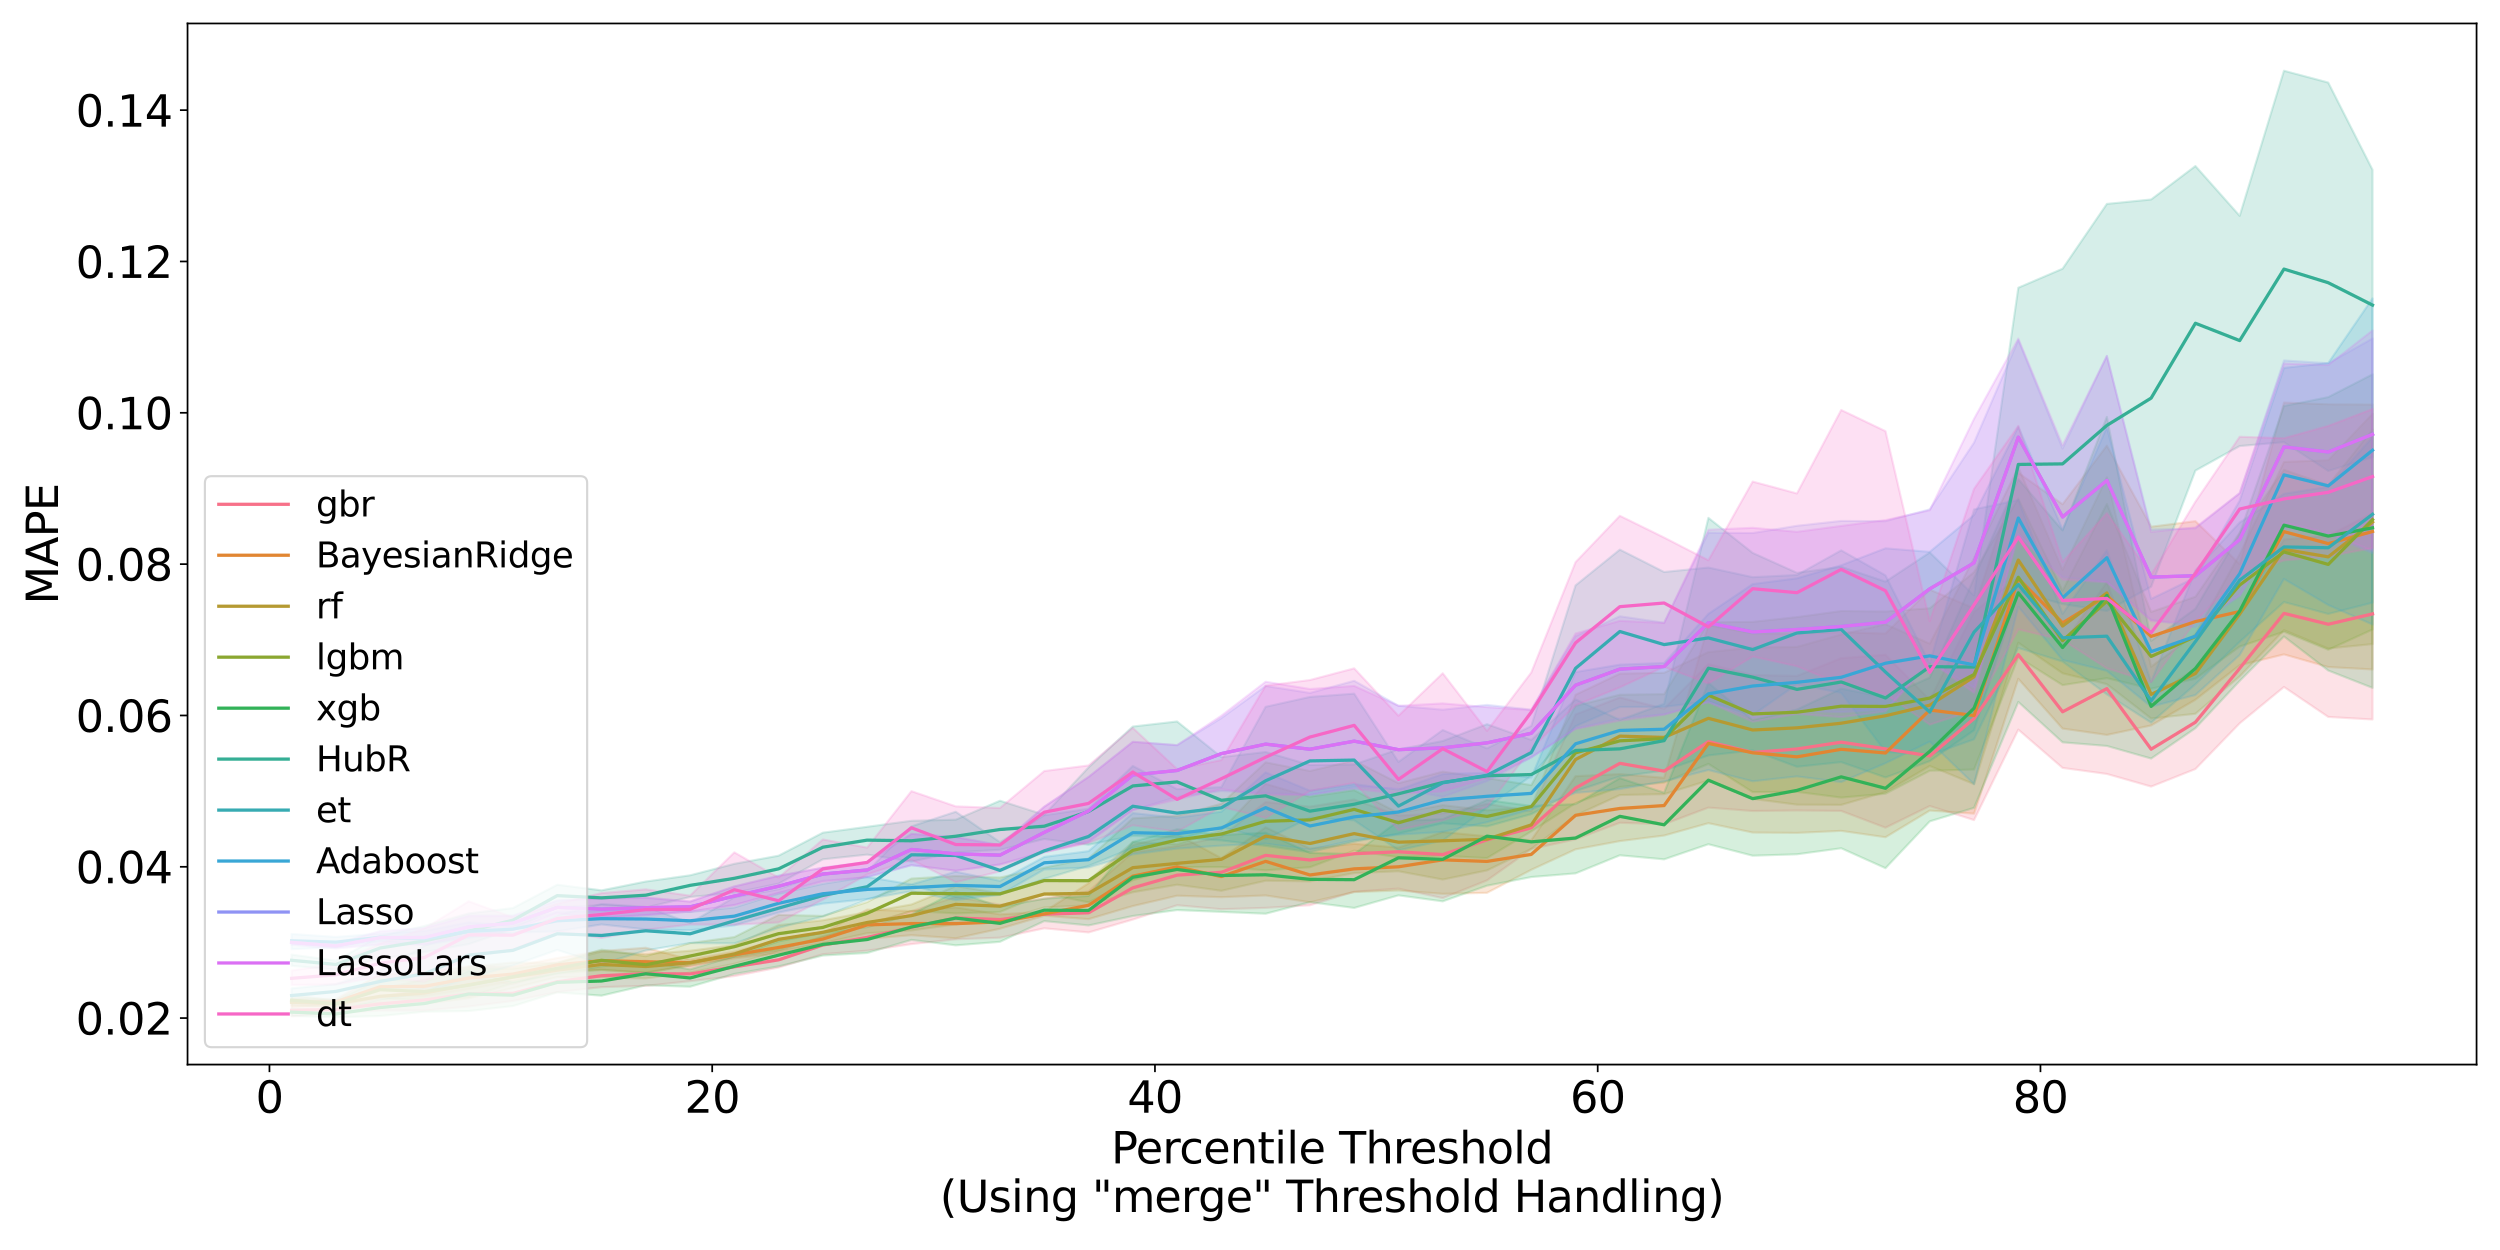 <?xml version="1.0" encoding="utf-8" standalone="no"?>
<!DOCTYPE svg PUBLIC "-//W3C//DTD SVG 1.1//EN"
  "http://www.w3.org/Graphics/SVG/1.1/DTD/svg11.dtd">
<svg xmlns:xlink="http://www.w3.org/1999/xlink" width="1152pt" height="576pt" viewBox="0 0 1152 576" xmlns="http://www.w3.org/2000/svg" version="1.1">
 <defs>
  <style type="text/css">*{stroke-linejoin: round; stroke-linecap: butt}</style>
 </defs>
 <g id="figure_1">
  <g id="patch_1">
   <path d="M 0 576 
L 1152 576 
L 1152 0 
L 0 0 
z
" style="fill: #ffffff"/>
  </g>
  <g id="axes_1">
   <g id="patch_2">
    <path d="M 86.42 490.552 
L 1141.2 490.552 
L 1141.2 10.8 
L 86.42 10.8 
z
" style="fill: #ffffff"/>
   </g>
   <g id="PolyCollection_1">
    <defs>
     <path id="m132f1c5f54" d="M 134.365 -113.207 
L 134.365 -107.609 
L 154.766 -109.275 
L 175.168 -110.384 
L 195.57 -110.356 
L 215.972 -112.2 
L 236.374 -114.775 
L 256.776 -118.887 
L 277.178 -121.123 
L 297.58 -121.724 
L 317.982 -123.883 
L 338.384 -126.229 
L 358.786 -130.164 
L 379.188 -136.338 
L 399.59 -137.932 
L 419.992 -140.969 
L 440.394 -143.182 
L 460.795 -143.92 
L 481.197 -148.235 
L 501.599 -146.333 
L 522.001 -152.273 
L 542.403 -158.87 
L 562.805 -157.023 
L 583.207 -157.657 
L 603.609 -158.853 
L 624.011 -165.09 
L 644.413 -166.534 
L 664.815 -162.159 
L 685.217 -170.329 
L 705.619 -184.752 
L 726.021 -189.243 
L 746.423 -196.87 
L 766.825 -196.198 
L 787.226 -203.855 
L 807.628 -202.279 
L 828.03 -202.537 
L 848.432 -202.326 
L 868.834 -194.604 
L 889.236 -204.584 
L 909.638 -198.112 
L 930.04 -239.785 
L 950.442 -222.154 
L 970.844 -219.362 
L 991.246 -213.54 
L 1011.648 -221.631 
L 1032.05 -242.695 
L 1052.452 -259.449 
L 1072.854 -245.637 
L 1093.255 -244.462 
L 1093.255 -339.59 
L 1093.255 -339.59 
L 1072.854 -329.125 
L 1052.452 -327.362 
L 1032.05 -294.508 
L 1011.648 -267.943 
L 991.246 -254.353 
L 970.844 -307.736 
L 950.442 -279.037 
L 930.04 -310.198 
L 909.638 -294.047 
L 889.236 -253.524 
L 868.834 -274.274 
L 848.432 -272.711 
L 828.03 -264.504 
L 807.628 -264.951 
L 787.226 -269.95 
L 766.825 -249.434 
L 746.423 -254.59 
L 726.021 -246.776 
L 705.619 -202.197 
L 685.217 -205.609 
L 664.815 -201.204 
L 644.413 -200.193 
L 624.011 -207.584 
L 603.609 -204.285 
L 583.207 -206.428 
L 562.805 -190.422 
L 542.403 -186.137 
L 522.001 -183.279 
L 501.599 -165.284 
L 481.197 -161.889 
L 460.795 -159.142 
L 440.394 -162.68 
L 419.992 -156.151 
L 399.59 -150.195 
L 379.188 -144.548 
L 358.786 -138.074 
L 338.384 -135.104 
L 317.982 -130.794 
L 297.58 -133.389 
L 277.178 -132.503 
L 256.776 -129.579 
L 236.374 -122.622 
L 215.972 -125.856 
L 195.57 -120.926 
L 175.168 -116.387 
L 154.766 -112.583 
L 134.365 -113.207 
z
" style="stroke: #f77189; stroke-opacity: 0.2"/>
    </defs>
    <g clip-path="url(#p57865bb3b8)">
     <use xlink:href="#m132f1c5f54" x="0" y="576" style="fill: #f77189; fill-opacity: 0.2; stroke: #f77189; stroke-opacity: 0.2"/>
    </g>
   </g>
   <g id="PolyCollection_2">
    <defs>
     <path id="m883e83bd87" d="M 134.365 -115.975 
L 134.365 -112.277 
L 154.766 -113.023 
L 175.168 -116.917 
L 195.57 -117.002 
L 215.972 -120.188 
L 236.374 -123.883 
L 256.776 -128.605 
L 277.178 -129.153 
L 297.58 -127.889 
L 317.982 -131.18 
L 338.384 -134.382 
L 358.786 -136.697 
L 379.188 -140.313 
L 399.59 -143.406 
L 419.992 -145.059 
L 440.394 -143.625 
L 460.795 -148.053 
L 481.197 -154.012 
L 501.599 -152.455 
L 522.001 -158.491 
L 542.403 -163.261 
L 562.805 -162.576 
L 583.207 -163.379 
L 603.609 -160.232 
L 624.011 -164.934 
L 644.413 -165.65 
L 664.815 -164.135 
L 685.217 -164.591 
L 705.619 -175.211 
L 726.021 -184.624 
L 746.423 -188.423 
L 766.825 -190.981 
L 787.226 -196.684 
L 807.628 -192.374 
L 828.03 -192.205 
L 848.432 -193.143 
L 868.834 -190.206 
L 889.236 -202.496 
L 909.638 -201.07 
L 930.04 -263.187 
L 950.442 -240.269 
L 970.844 -237.351 
L 991.246 -241.719 
L 1011.648 -253.565 
L 1032.05 -269.475 
L 1052.452 -274.455 
L 1072.854 -268.637 
L 1093.255 -267.511 
L 1093.255 -389.574 
L 1093.255 -389.574 
L 1072.854 -389.683 
L 1052.452 -390.507 
L 1032.05 -316.031 
L 1011.648 -335.852 
L 991.246 -333.302 
L 970.844 -370.653 
L 950.442 -343.658 
L 930.04 -358.116 
L 909.638 -295.697 
L 889.236 -304.281 
L 868.834 -284.055 
L 848.432 -284.676 
L 828.03 -284.062 
L 807.628 -284.103 
L 787.226 -287.894 
L 766.825 -217.587 
L 746.423 -219.3 
L 726.021 -218.341 
L 705.619 -188.875 
L 685.217 -190.622 
L 664.815 -192.598 
L 644.413 -185.384 
L 624.011 -187.169 
L 603.609 -184.98 
L 583.207 -194.783 
L 562.805 -180.519 
L 542.403 -191.63 
L 522.001 -186.588 
L 501.599 -169.01 
L 481.197 -155.915 
L 460.795 -154.661 
L 440.394 -157.887 
L 419.992 -156.201 
L 399.59 -156.842 
L 379.188 -146.244 
L 358.786 -142.915 
L 338.384 -137.448 
L 317.982 -133.802 
L 297.58 -139.285 
L 277.178 -137.747 
L 256.776 -134.53 
L 236.374 -130.623 
L 215.972 -130.74 
L 195.57 -127.782 
L 175.168 -127.073 
L 154.766 -115.614 
L 134.365 -115.975 
z
" style="stroke: #e18632; stroke-opacity: 0.2"/>
    </defs>
    <g clip-path="url(#p57865bb3b8)">
     <use xlink:href="#m883e83bd87" x="0" y="576" style="fill: #e18632; fill-opacity: 0.2; stroke: #e18632; stroke-opacity: 0.2"/>
    </g>
   </g>
   <g id="PolyCollection_3">
    <defs>
     <path id="md36b6323e7" d="M 134.365 -115.626 
L 134.365 -111.818 
L 154.766 -112.222 
L 175.168 -113.907 
L 195.57 -113.473 
L 215.972 -115.944 
L 236.374 -120.689 
L 256.776 -125.742 
L 277.178 -125.46 
L 297.58 -125.157 
L 317.982 -127.864 
L 338.384 -131.884 
L 358.786 -137.558 
L 379.188 -141.415 
L 399.59 -145.976 
L 419.992 -147.264 
L 440.394 -150.072 
L 460.795 -151.853 
L 481.197 -157.877 
L 501.599 -158.857 
L 522.001 -164.85 
L 542.403 -168.328 
L 562.805 -165.531 
L 583.207 -170.157 
L 603.609 -169.876 
L 624.011 -173.684 
L 644.413 -174.531 
L 664.815 -170.709 
L 685.217 -174.916 
L 705.619 -184.86 
L 726.021 -200.256 
L 746.423 -209.642 
L 766.825 -210.062 
L 787.226 -216.35 
L 807.628 -207.861 
L 828.03 -205.22 
L 848.432 -205.118 
L 868.834 -211.037 
L 889.236 -223.039 
L 909.638 -214.675 
L 930.04 -279.813 
L 950.442 -265.759 
L 970.844 -260.731 
L 991.246 -244.921 
L 1011.648 -247.087 
L 1032.05 -264.308 
L 1052.452 -285.612 
L 1072.854 -277.176 
L 1093.255 -279.216 
L 1093.255 -385.288 
L 1093.255 -385.288 
L 1072.854 -363.93 
L 1052.452 -363.139 
L 1032.05 -320.639 
L 1011.648 -283.807 
L 991.246 -268.811 
L 970.844 -356.041 
L 950.442 -313.384 
L 930.04 -360.692 
L 909.638 -318.916 
L 889.236 -279.388 
L 868.834 -288.356 
L 848.432 -283.624 
L 828.03 -277.896 
L 807.628 -277.609 
L 787.226 -275.515 
L 766.825 -265.984 
L 746.423 -265.58 
L 726.021 -255.869 
L 705.619 -204.003 
L 685.217 -202.639 
L 664.815 -204.986 
L 644.413 -201.35 
L 624.011 -211.866 
L 603.609 -208.87 
L 583.207 -214.808 
L 562.805 -193.508 
L 542.403 -187.008 
L 522.001 -187.981 
L 501.599 -170.207 
L 481.197 -170.415 
L 460.795 -164.46 
L 440.394 -167.644 
L 419.992 -159.196 
L 399.59 -155.712 
L 379.188 -151.929 
L 358.786 -149.681 
L 338.384 -140.533 
L 317.982 -137.888 
L 297.58 -136.35 
L 277.178 -137.51 
L 256.776 -132.338 
L 236.374 -132.468 
L 215.972 -130.554 
L 195.57 -124.644 
L 175.168 -120.219 
L 154.766 -114.654 
L 134.365 -115.626 
z
" style="stroke: #b59a32; stroke-opacity: 0.2"/>
    </defs>
    <g clip-path="url(#p57865bb3b8)">
     <use xlink:href="#md36b6323e7" x="0" y="576" style="fill: #b59a32; fill-opacity: 0.2; stroke: #b59a32; stroke-opacity: 0.2"/>
    </g>
   </g>
   <g id="PolyCollection_4">
    <defs>
     <path id="m8e8cd7707f" d="M 134.365 -117.423 
L 134.365 -112.792 
L 154.766 -111.974 
L 175.168 -116.048 
L 195.57 -115.138 
L 215.972 -116.714 
L 236.374 -122.93 
L 256.776 -127.457 
L 277.178 -129.024 
L 297.58 -127.628 
L 317.982 -131.166 
L 338.384 -135.201 
L 358.786 -138.316 
L 379.188 -144.198 
L 399.59 -149.807 
L 419.992 -156.208 
L 440.394 -155.111 
L 460.795 -155.769 
L 481.197 -164.262 
L 501.599 -160.198 
L 522.001 -170.374 
L 542.403 -176.441 
L 562.805 -176.454 
L 583.207 -174.951 
L 603.609 -176.388 
L 624.011 -184.048 
L 644.413 -180.974 
L 664.815 -181.648 
L 685.217 -180.596 
L 705.619 -192.899 
L 726.021 -205.938 
L 746.423 -213.35 
L 766.825 -215.403 
L 787.226 -223.996 
L 807.628 -211.001 
L 828.03 -211.115 
L 848.432 -208.464 
L 868.834 -210.257 
L 889.236 -220.845 
L 909.638 -221.403 
L 930.04 -273.122 
L 950.442 -260.31 
L 970.844 -263.509 
L 991.246 -258.631 
L 1011.648 -263.245 
L 1032.05 -278.067 
L 1052.452 -284.901 
L 1072.854 -276.595 
L 1093.255 -285.93 
L 1093.255 -378.086 
L 1093.255 -378.086 
L 1072.854 -352.415 
L 1052.452 -359.5 
L 1032.05 -330.569 
L 1011.648 -301.035 
L 991.246 -294.04 
L 970.844 -343.866 
L 950.442 -303.813 
L 930.04 -346.324 
L 909.638 -312.35 
L 889.236 -295.699 
L 868.834 -294.205 
L 848.432 -294.424 
L 828.03 -291.627 
L 807.628 -289.425 
L 787.226 -289.2 
L 766.825 -256.14 
L 746.423 -255.861 
L 726.021 -250.726 
L 705.619 -214.222 
L 685.217 -217.427 
L 664.815 -220.45 
L 644.413 -215.09 
L 624.011 -225.565 
L 603.609 -220.73 
L 583.207 -224.714 
L 562.805 -205.629 
L 542.403 -200.057 
L 522.001 -198.911 
L 501.599 -180.403 
L 481.197 -176.172 
L 460.795 -171.627 
L 440.394 -172.342 
L 419.992 -171.162 
L 399.59 -160.309 
L 379.188 -153.93 
L 358.786 -154.413 
L 338.384 -144.19 
L 317.982 -141.43 
L 297.58 -135.371 
L 277.178 -138.413 
L 256.776 -132.35 
L 236.374 -129.707 
L 215.972 -129.693 
L 195.57 -123.724 
L 175.168 -124.852 
L 154.766 -114.888 
L 134.365 -117.423 
z
" style="stroke: #8ba731; stroke-opacity: 0.2"/>
    </defs>
    <g clip-path="url(#p57865bb3b8)">
     <use xlink:href="#m8e8cd7707f" x="0" y="576" style="fill: #8ba731; fill-opacity: 0.2; stroke: #8ba731; stroke-opacity: 0.2"/>
    </g>
   </g>
   <g id="PolyCollection_5">
    <defs>
     <path id="m7ce4e51d8e" d="M 134.365 -111.167 
L 134.365 -107.852 
L 154.766 -107.255 
L 175.168 -107.811 
L 195.57 -109.809 
L 215.972 -110.102 
L 236.374 -112.413 
L 256.776 -118.709 
L 277.178 -117.202 
L 297.58 -121.989 
L 317.982 -121.313 
L 338.384 -127.203 
L 358.786 -130.727 
L 379.188 -135.689 
L 399.59 -136.866 
L 419.992 -142.903 
L 440.394 -140.388 
L 460.795 -142.021 
L 481.197 -151.568 
L 501.599 -149.567 
L 522.001 -153.924 
L 542.403 -156.647 
L 562.805 -155.8 
L 583.207 -154.96 
L 603.609 -160.296 
L 624.011 -157.627 
L 644.413 -163.417 
L 664.815 -160.66 
L 685.217 -167.883 
L 705.619 -171.863 
L 726.021 -173.553 
L 746.423 -181.877 
L 766.825 -180.014 
L 787.226 -186.98 
L 807.628 -181.7 
L 828.03 -182.346 
L 848.432 -185.126 
L 868.834 -175.947 
L 889.236 -197.514 
L 909.638 -203.755 
L 930.04 -252.543 
L 950.442 -233.939 
L 970.844 -232.267 
L 991.246 -226.458 
L 1011.648 -240.445 
L 1032.05 -262.24 
L 1052.452 -282.715 
L 1072.854 -267.024 
L 1093.255 -259.028 
L 1093.255 -403.505 
L 1093.255 -403.505 
L 1072.854 -393.004 
L 1052.452 -388.925 
L 1032.05 -330.144 
L 1011.648 -295.482 
L 991.246 -280.693 
L 970.844 -383.89 
L 950.442 -331.549 
L 930.04 -355.202 
L 909.638 -309.619 
L 889.236 -263.731 
L 868.834 -254.64 
L 848.432 -258.637 
L 828.03 -249.031 
L 807.628 -244.176 
L 787.226 -261.31 
L 766.825 -210.73 
L 746.423 -217.421 
L 726.021 -205.442 
L 705.619 -204.633 
L 685.217 -207.339 
L 664.815 -198.481 
L 644.413 -197.737 
L 624.011 -182.438 
L 603.609 -182.98 
L 583.207 -192.296 
L 562.805 -191.215 
L 542.403 -193.883 
L 522.001 -188.043 
L 501.599 -163.176 
L 481.197 -161.872 
L 460.795 -158.117 
L 440.394 -165.174 
L 419.992 -154.653 
L 399.59 -148.774 
L 379.188 -146.195 
L 358.786 -142.232 
L 338.384 -135.369 
L 317.982 -129.31 
L 297.58 -133.04 
L 277.178 -130.712 
L 256.776 -127.653 
L 236.374 -123.431 
L 215.972 -128.598 
L 195.57 -118.713 
L 175.168 -115.516 
L 154.766 -110.52 
L 134.365 -111.167 
z
" style="stroke: #32b258; stroke-opacity: 0.2"/>
    </defs>
    <g clip-path="url(#p57865bb3b8)">
     <use xlink:href="#m7ce4e51d8e" x="0" y="576" style="fill: #32b258; fill-opacity: 0.2; stroke: #32b258; stroke-opacity: 0.2"/>
    </g>
   </g>
   <g id="PolyCollection_6">
    <defs>
     <path id="m3fb18e21d9" d="M 134.365 -136.125 
L 134.365 -130.933 
L 154.766 -129.182 
L 175.168 -134.202 
L 195.57 -137.311 
L 215.972 -140.967 
L 236.374 -147.867 
L 256.776 -157.9 
L 277.178 -158.862 
L 297.58 -157.803 
L 317.982 -162.679 
L 338.384 -164.585 
L 358.786 -168.825 
L 379.188 -180.037 
L 399.59 -182.205 
L 419.992 -178.995 
L 440.394 -183.307 
L 460.795 -184.42 
L 481.197 -189.387 
L 501.599 -186.764 
L 522.001 -190.812 
L 542.403 -190.055 
L 562.805 -188.753 
L 583.207 -186.234 
L 603.609 -183.3 
L 624.011 -188.172 
L 644.413 -191.873 
L 664.815 -196.652 
L 685.217 -195.188 
L 705.619 -200.864 
L 726.021 -211.453 
L 746.423 -218.234 
L 766.825 -220.919 
L 787.226 -227.92 
L 807.628 -230.205 
L 828.03 -222.677 
L 848.432 -224.823 
L 868.834 -217.745 
L 889.236 -225.272 
L 909.638 -239.498 
L 930.04 -303.457 
L 950.442 -297.65 
L 970.844 -294.505 
L 991.246 -305.628 
L 1011.648 -359.157 
L 1032.05 -370.47 
L 1052.452 -372.262 
L 1072.854 -358.998 
L 1093.255 -365.348 
L 1093.255 -497.783 
L 1093.255 -497.783 
L 1072.854 -537.948 
L 1052.452 -543.393 
L 1032.05 -476.54 
L 1011.648 -499.487 
L 991.246 -484.077 
L 970.844 -482.03 
L 950.442 -452.174 
L 930.04 -443.413 
L 909.638 -301.597 
L 889.236 -321.436 
L 868.834 -307.979 
L 848.432 -314.82 
L 828.03 -312.047 
L 807.628 -321.214 
L 787.226 -337.36 
L 766.825 -251.665 
L 746.423 -244.25 
L 726.021 -253.697 
L 705.619 -235.037 
L 685.217 -242.282 
L 664.815 -234.542 
L 644.413 -230.688 
L 624.011 -223.727 
L 603.609 -223.519 
L 583.207 -229.465 
L 562.805 -227.131 
L 542.403 -243.541 
L 522.001 -241.213 
L 501.599 -222.367 
L 481.197 -200.553 
L 460.795 -207.021 
L 440.394 -198.281 
L 419.992 -197.774 
L 399.59 -195.008 
L 379.188 -192.299 
L 358.786 -181.696 
L 338.384 -177.943 
L 317.982 -172.653 
L 297.58 -169.784 
L 277.178 -165.708 
L 256.776 -168.321 
L 236.374 -157.585 
L 215.972 -155.074 
L 195.57 -149.314 
L 175.168 -144.646 
L 154.766 -133.319 
L 134.365 -136.125 
z
" style="stroke: #35ae95; stroke-opacity: 0.2"/>
    </defs>
    <g clip-path="url(#p57865bb3b8)">
     <use xlink:href="#m3fb18e21d9" x="0" y="576" style="fill: #35ae95; fill-opacity: 0.2; stroke: #35ae95; stroke-opacity: 0.2"/>
    </g>
   </g>
   <g id="PolyCollection_7">
    <defs>
     <path id="mc582b06664" d="M 134.365 -120.564 
L 134.365 -114.054 
L 154.766 -115.04 
L 175.168 -120.38 
L 195.57 -118.292 
L 215.972 -125.24 
L 236.374 -131.131 
L 256.776 -138.271 
L 277.178 -131.74 
L 297.58 -138.04 
L 317.982 -141.443 
L 338.384 -141.298 
L 358.786 -148.469 
L 379.188 -153.674 
L 399.59 -161.445 
L 419.992 -168.162 
L 440.394 -162.323 
L 460.795 -163.872 
L 481.197 -171.032 
L 501.599 -177.007 
L 522.001 -185.314 
L 542.403 -189.066 
L 562.805 -195.031 
L 583.207 -189.297 
L 603.609 -199.171 
L 624.011 -198.016 
L 644.413 -184.195 
L 664.815 -188.677 
L 685.217 -203.856 
L 705.619 -218.538 
L 726.021 -241.402 
L 746.423 -250.213 
L 766.825 -250.306 
L 787.226 -252.783 
L 807.628 -246.49 
L 828.03 -260.672 
L 848.432 -256.756 
L 868.834 -229.562 
L 889.236 -228.052 
L 909.638 -235.343 
L 930.04 -277.42 
L 950.442 -271.153 
L 970.844 -256.06 
L 991.246 -243.018 
L 1011.648 -260.7 
L 1032.05 -280.276 
L 1052.452 -298.587 
L 1072.854 -293.114 
L 1093.255 -298.313 
L 1093.255 -374.496 
L 1093.255 -374.496 
L 1072.854 -351.668 
L 1052.452 -348.475 
L 1032.05 -335.212 
L 1011.648 -313.205 
L 991.246 -261.747 
L 970.844 -322.409 
L 950.442 -293.159 
L 930.04 -345.611 
L 909.638 -341.276 
L 889.236 -270.205 
L 868.834 -310.857 
L 848.432 -322.399 
L 828.03 -311.046 
L 807.628 -310.034 
L 787.226 -314.47 
L 766.825 -312.422 
L 746.423 -322.738 
L 726.021 -306.259 
L 705.619 -241.487 
L 685.217 -231.14 
L 664.815 -239.605 
L 644.413 -224.918 
L 624.011 -256.365 
L 603.609 -254.848 
L 583.207 -250.3 
L 562.805 -213.289 
L 542.403 -212.363 
L 522.001 -223.067 
L 501.599 -203.322 
L 481.197 -200.321 
L 460.795 -187.934 
L 440.394 -201.94 
L 419.992 -195.216 
L 399.59 -174.38 
L 379.188 -173.66 
L 358.786 -166.26 
L 338.384 -162.497 
L 317.982 -150.656 
L 297.58 -158.115 
L 277.178 -159.45 
L 256.776 -154.19 
L 236.374 -145.795 
L 215.972 -147.476 
L 195.57 -140.149 
L 175.168 -128.887 
L 154.766 -122.525 
L 134.365 -120.564 
z
" style="stroke: #37abb2; stroke-opacity: 0.2"/>
    </defs>
    <g clip-path="url(#p57865bb3b8)">
     <use xlink:href="#mc582b06664" x="0" y="576" style="fill: #37abb2; fill-opacity: 0.2; stroke: #37abb2; stroke-opacity: 0.2"/>
    </g>
   </g>
   <g id="PolyCollection_8">
    <defs>
     <path id="md15d1d2921" d="M 134.365 -145.628 
L 134.365 -138.61 
L 154.766 -139.482 
L 175.168 -142.295 
L 195.57 -140.533 
L 215.972 -143.901 
L 236.374 -146.208 
L 256.776 -146.839 
L 277.178 -150.026 
L 297.58 -147.724 
L 317.982 -147.333 
L 338.384 -149.579 
L 358.786 -155.507 
L 379.188 -159.617 
L 399.59 -161.724 
L 419.992 -165.323 
L 440.394 -161.205 
L 460.795 -163.66 
L 481.197 -175.351 
L 501.599 -176.286 
L 522.001 -182.288 
L 542.403 -184.975 
L 562.805 -186.342 
L 583.207 -187.267 
L 603.609 -184.434 
L 624.011 -188.844 
L 644.413 -191.396 
L 664.815 -192.671 
L 685.217 -197.154 
L 705.619 -203.065 
L 726.021 -210.638 
L 746.423 -212.371 
L 766.825 -215.916 
L 787.226 -221.192 
L 807.628 -215.997 
L 828.03 -218.248 
L 848.432 -215.637 
L 868.834 -224.334 
L 889.236 -234.294 
L 909.638 -214.65 
L 930.04 -296.411 
L 950.442 -271.907 
L 970.844 -266.86 
L 991.246 -250.373 
L 1011.648 -255.757 
L 1032.05 -274.186 
L 1052.452 -309.225 
L 1072.854 -297.226 
L 1093.255 -288.224 
L 1093.255 -438.484 
L 1093.255 -438.484 
L 1072.854 -408.703 
L 1052.452 -406.473 
L 1032.05 -345.314 
L 1011.648 -309.883 
L 991.246 -300.026 
L 970.844 -379.203 
L 950.442 -332.016 
L 930.04 -379.387 
L 909.638 -338.696 
L 889.236 -321.704 
L 868.834 -323.341 
L 848.432 -315.539 
L 828.03 -309.504 
L 807.628 -306.868 
L 787.226 -293.125 
L 766.825 -270.502 
L 746.423 -269.729 
L 726.021 -266.319 
L 705.619 -217.713 
L 685.217 -219.914 
L 664.815 -219.315 
L 644.413 -212.113 
L 624.011 -214.663 
L 603.609 -211.651 
L 583.207 -220.092 
L 562.805 -201.969 
L 542.403 -199.193 
L 522.001 -201.322 
L 501.599 -183.782 
L 481.197 -181.114 
L 460.795 -170.099 
L 440.394 -174.31 
L 419.992 -168.439 
L 399.59 -171.894 
L 379.188 -168.714 
L 358.786 -164.165 
L 338.384 -157.805 
L 317.982 -155.763 
L 297.58 -157.821 
L 277.178 -156.064 
L 256.776 -155.98 
L 236.374 -149.402 
L 215.972 -150.988 
L 195.57 -147.019 
L 175.168 -145.763 
L 154.766 -144.253 
L 134.365 -145.628 
z
" style="stroke: #39a7d6; stroke-opacity: 0.2"/>
    </defs>
    <g clip-path="url(#p57865bb3b8)">
     <use xlink:href="#md15d1d2921" x="0" y="576" style="fill: #39a7d6; fill-opacity: 0.2; stroke: #39a7d6; stroke-opacity: 0.2"/>
    </g>
   </g>
   <g id="PolyCollection_9">
    <defs>
     <path id="md8fa870657" d="M 134.365 -142.543 
L 134.365 -140.705 
L 154.766 -138.949 
L 175.168 -140.748 
L 195.57 -140.886 
L 215.972 -144.846 
L 236.374 -147.453 
L 256.776 -155.201 
L 277.178 -153.224 
L 297.58 -154.299 
L 317.982 -155.95 
L 338.384 -159.015 
L 358.786 -164.528 
L 379.188 -170.123 
L 399.59 -171.667 
L 419.992 -177.326 
L 440.394 -174.769 
L 460.795 -177.706 
L 481.197 -183.533 
L 501.599 -188.272 
L 522.001 -202.715 
L 542.403 -208.818 
L 562.805 -211.511 
L 583.207 -210.518 
L 603.609 -209.715 
L 624.011 -213.389 
L 644.413 -212.544 
L 664.815 -208.821 
L 685.217 -216.048 
L 705.619 -226.981 
L 726.021 -240.262 
L 746.423 -244.906 
L 766.825 -246.842 
L 787.226 -252.43 
L 807.628 -245.009 
L 828.03 -248.474 
L 848.432 -247.854 
L 868.834 -249.04 
L 889.236 -270.98 
L 909.638 -259.198 
L 930.04 -329.522 
L 950.442 -310.069 
L 970.844 -307.874 
L 991.246 -290.395 
L 1011.648 -286.954 
L 1032.05 -301.355 
L 1052.452 -332.759 
L 1072.854 -329.61 
L 1093.255 -321.135 
L 1093.255 -420.007 
L 1093.255 -420.007 
L 1072.854 -408.619 
L 1052.452 -409.898 
L 1032.05 -348.773 
L 1011.648 -332.536 
L 991.246 -331.938 
L 970.844 -411.978 
L 950.442 -369.321 
L 930.04 -419.299 
L 909.638 -372.015 
L 889.236 -341.288 
L 868.834 -335.837 
L 848.432 -335.953 
L 828.03 -333.713 
L 807.628 -330.357 
L 787.226 -330.533 
L 766.825 -289.065 
L 746.423 -292.006 
L 726.021 -282.888 
L 705.619 -248.997 
L 685.217 -251.182 
L 664.815 -248.954 
L 644.413 -250.777 
L 624.011 -262.291 
L 603.609 -256.677 
L 583.207 -259.896 
L 562.805 -245.101 
L 542.403 -232.582 
L 522.001 -234.189 
L 501.599 -217.995 
L 481.197 -204.282 
L 460.795 -186.63 
L 440.394 -190.213 
L 419.992 -191.732 
L 399.59 -178.524 
L 379.188 -176.146 
L 358.786 -172.537 
L 338.384 -167.54 
L 317.982 -160.518 
L 297.58 -162.266 
L 277.178 -162 
L 256.776 -160.969 
L 236.374 -154.126 
L 215.972 -154.189 
L 195.57 -148.31 
L 175.168 -147.005 
L 154.766 -141.22 
L 134.365 -142.543 
z
" style="stroke: #8f93f4; stroke-opacity: 0.2"/>
    </defs>
    <g clip-path="url(#p57865bb3b8)">
     <use xlink:href="#md8fa870657" x="0" y="576" style="fill: #8f93f4; fill-opacity: 0.2; stroke: #8f93f4; stroke-opacity: 0.2"/>
    </g>
   </g>
   <g id="PolyCollection_10">
    <defs>
     <path id="m6c4d8b6a50" d="M 134.365 -142.509 
L 134.365 -140.653 
L 154.766 -138.987 
L 175.168 -140.882 
L 195.57 -140.827 
L 215.972 -144.747 
L 236.374 -147.388 
L 256.776 -155.076 
L 277.178 -152.975 
L 297.58 -154.342 
L 317.982 -155.962 
L 338.384 -158.827 
L 358.786 -164.562 
L 379.188 -169.614 
L 399.59 -171.977 
L 419.992 -177.322 
L 440.394 -174.771 
L 460.795 -177.563 
L 481.197 -183.309 
L 501.599 -187.853 
L 522.001 -202.716 
L 542.403 -207.559 
L 562.805 -212.374 
L 583.207 -209.615 
L 603.609 -209.713 
L 624.011 -212.5 
L 644.413 -210.211 
L 664.815 -211.326 
L 685.217 -217.437 
L 705.619 -226.989 
L 726.021 -240.08 
L 746.423 -243.88 
L 766.825 -246.61 
L 787.226 -252.431 
L 807.628 -243.443 
L 828.03 -246.988 
L 848.432 -245.558 
L 868.834 -248.154 
L 889.236 -271.329 
L 909.638 -256.822 
L 930.04 -329.749 
L 950.442 -308.895 
L 970.844 -307.691 
L 991.246 -289.797 
L 1011.648 -289.03 
L 1032.05 -301.609 
L 1052.452 -335.249 
L 1072.854 -330.304 
L 1093.255 -322.242 
L 1093.255 -423.731 
L 1093.255 -423.731 
L 1072.854 -407.796 
L 1052.452 -408.472 
L 1032.05 -348.75 
L 1011.648 -332.983 
L 991.246 -330.894 
L 970.844 -411.984 
L 950.442 -370.861 
L 930.04 -420.009 
L 909.638 -382.992 
L 889.236 -340.844 
L 868.834 -336.341 
L 848.432 -333.645 
L 828.03 -330.933 
L 807.628 -332.778 
L 787.226 -331.885 
L 766.825 -288.93 
L 746.423 -289.923 
L 726.021 -284.118 
L 705.619 -248.793 
L 685.217 -250.147 
L 664.815 -251.865 
L 644.413 -250.767 
L 624.011 -259.924 
L 603.609 -258.499 
L 583.207 -261.844 
L 562.805 -246.197 
L 542.403 -232.686 
L 522.001 -234.182 
L 501.599 -217.983 
L 481.197 -204.244 
L 460.795 -186.451 
L 440.394 -190.264 
L 419.992 -191.752 
L 399.59 -178.845 
L 379.188 -176.129 
L 358.786 -172.357 
L 338.384 -167.539 
L 317.982 -160.583 
L 297.58 -162.48 
L 277.178 -162.182 
L 256.776 -161.071 
L 236.374 -153.877 
L 215.972 -153.778 
L 195.57 -148.337 
L 175.168 -146.776 
L 154.766 -141.201 
L 134.365 -142.509 
z
" style="stroke: #db70f4; stroke-opacity: 0.2"/>
    </defs>
    <g clip-path="url(#p57865bb3b8)">
     <use xlink:href="#m6c4d8b6a50" x="0" y="576" style="fill: #db70f4; fill-opacity: 0.2; stroke: #db70f4; stroke-opacity: 0.2"/>
    </g>
   </g>
   <g id="PolyCollection_11">
    <defs>
     <path id="medc469f0e9" d="M 134.365 -128.775 
L 134.365 -122.099 
L 154.766 -122.337 
L 175.168 -126.011 
L 195.57 -123.578 
L 215.972 -135.176 
L 236.374 -138.37 
L 256.776 -146.893 
L 277.178 -143.819 
L 297.58 -147.554 
L 317.982 -150 
L 338.384 -149.875 
L 358.786 -150.935 
L 379.188 -161.459 
L 399.59 -173.045 
L 419.992 -179.839 
L 440.394 -169.492 
L 460.795 -174.44 
L 481.197 -183.316 
L 501.599 -187.52 
L 522.001 -195.701 
L 542.403 -192.744 
L 562.805 -204.212 
L 583.207 -199.103 
L 603.609 -211.512 
L 624.011 -215.269 
L 644.413 -193.59 
L 664.815 -197.986 
L 685.217 -204.125 
L 705.619 -231.083 
L 726.021 -250.995 
L 746.423 -259.257 
L 766.825 -268.728 
L 787.226 -261.048 
L 807.628 -273.473 
L 828.03 -268.975 
L 848.432 -260.646 
L 868.834 -256.293 
L 889.236 -242.072 
L 909.638 -248.863 
L 930.04 -285.948 
L 950.442 -281.082 
L 970.844 -268.022 
L 991.246 -261.569 
L 1011.648 -289.7 
L 1032.05 -310.616 
L 1052.452 -317.789 
L 1072.854 -319.619 
L 1093.255 -323.488 
L 1093.255 -387.513 
L 1093.255 -387.513 
L 1072.854 -379.737 
L 1052.452 -374.069 
L 1032.05 -374.74 
L 1011.648 -344.793 
L 991.246 -311.078 
L 970.844 -339.491 
L 950.442 -317.092 
L 930.04 -379.739 
L 909.638 -350.738 
L 889.236 -289.733 
L 868.834 -377.311 
L 848.432 -387.071 
L 828.03 -348.609 
L 807.628 -354.085 
L 787.226 -317.805 
L 766.825 -328.291 
L 746.423 -338.312 
L 726.021 -316.953 
L 705.619 -266.108 
L 685.217 -239.196 
L 664.815 -265.761 
L 644.413 -246.179 
L 624.011 -268.014 
L 603.609 -262.635 
L 583.207 -260.02 
L 562.805 -225.739 
L 542.403 -221.608 
L 522.001 -240.587 
L 501.599 -223.279 
L 481.197 -220.698 
L 460.795 -203.673 
L 440.394 -204.415 
L 419.992 -211.429 
L 399.59 -185.41 
L 379.188 -189.169 
L 358.786 -171.594 
L 338.384 -183.221 
L 317.982 -163.274 
L 297.58 -166.176 
L 277.178 -164.449 
L 256.776 -159.542 
L 236.374 -153.239 
L 215.972 -160.682 
L 195.57 -148.12 
L 175.168 -141.225 
L 154.766 -131.848 
L 134.365 -128.775 
z
" style="stroke: #f667c6; stroke-opacity: 0.2"/>
    </defs>
    <g clip-path="url(#p57865bb3b8)">
     <use xlink:href="#medc469f0e9" x="0" y="576" style="fill: #f667c6; fill-opacity: 0.2; stroke: #f667c6; stroke-opacity: 0.2"/>
    </g>
   </g>
   <g id="matplotlib.axis_1">
    <g id="xtick_1">
     <g id="line2d_1">
      <defs>
       <path id="m7bcde03ec3" d="M 0 0 
L 0 3.5 
" style="stroke: #000000; stroke-width: 0.8"/>
      </defs>
      <g>
       <use xlink:href="#m7bcde03ec3" x="124.164" y="490.552" style="stroke: #000000; stroke-width: 0.8"/>
      </g>
     </g>
     <g id="text_1">
      <!-- 0 -->
      <g transform="translate(117.801 512.749) scale(0.2 -0.2)">
       <defs>
        <path id="DejaVuSans-30" d="M 2034 4250 
Q 1547 4250 1301 3770 
Q 1056 3291 1056 2328 
Q 1056 1369 1301 889 
Q 1547 409 2034 409 
Q 2525 409 2770 889 
Q 3016 1369 3016 2328 
Q 3016 3291 2770 3770 
Q 2525 4250 2034 4250 
z
M 2034 4750 
Q 2819 4750 3233 4129 
Q 3647 3509 3647 2328 
Q 3647 1150 3233 529 
Q 2819 -91 2034 -91 
Q 1250 -91 836 529 
Q 422 1150 422 2328 
Q 422 3509 836 4129 
Q 1250 4750 2034 4750 
z
" transform="scale(0.016)"/>
       </defs>
       <use xlink:href="#DejaVuSans-30"/>
      </g>
     </g>
    </g>
    <g id="xtick_2">
     <g id="line2d_2">
      <g>
       <use xlink:href="#m7bcde03ec3" x="328.183" y="490.552" style="stroke: #000000; stroke-width: 0.8"/>
      </g>
     </g>
     <g id="text_2">
      <!-- 20 -->
      <g transform="translate(315.458 512.749) scale(0.2 -0.2)">
       <defs>
        <path id="DejaVuSans-32" d="M 1228 531 
L 3431 531 
L 3431 0 
L 469 0 
L 469 531 
Q 828 903 1448 1529 
Q 2069 2156 2228 2338 
Q 2531 2678 2651 2914 
Q 2772 3150 2772 3378 
Q 2772 3750 2511 3984 
Q 2250 4219 1831 4219 
Q 1534 4219 1204 4116 
Q 875 4013 500 3803 
L 500 4441 
Q 881 4594 1212 4672 
Q 1544 4750 1819 4750 
Q 2544 4750 2975 4387 
Q 3406 4025 3406 3419 
Q 3406 3131 3298 2873 
Q 3191 2616 2906 2266 
Q 2828 2175 2409 1742 
Q 1991 1309 1228 531 
z
" transform="scale(0.016)"/>
       </defs>
       <use xlink:href="#DejaVuSans-32"/>
       <use xlink:href="#DejaVuSans-30" x="63.623"/>
      </g>
     </g>
    </g>
    <g id="xtick_3">
     <g id="line2d_3">
      <g>
       <use xlink:href="#m7bcde03ec3" x="532.202" y="490.552" style="stroke: #000000; stroke-width: 0.8"/>
      </g>
     </g>
     <g id="text_3">
      <!-- 40 -->
      <g transform="translate(519.477 512.749) scale(0.2 -0.2)">
       <defs>
        <path id="DejaVuSans-34" d="M 2419 4116 
L 825 1625 
L 2419 1625 
L 2419 4116 
z
M 2253 4666 
L 3047 4666 
L 3047 1625 
L 3713 1625 
L 3713 1100 
L 3047 1100 
L 3047 0 
L 2419 0 
L 2419 1100 
L 313 1100 
L 313 1709 
L 2253 4666 
z
" transform="scale(0.016)"/>
       </defs>
       <use xlink:href="#DejaVuSans-34"/>
       <use xlink:href="#DejaVuSans-30" x="63.623"/>
      </g>
     </g>
    </g>
    <g id="xtick_4">
     <g id="line2d_4">
      <g>
       <use xlink:href="#m7bcde03ec3" x="736.222" y="490.552" style="stroke: #000000; stroke-width: 0.8"/>
      </g>
     </g>
     <g id="text_4">
      <!-- 60 -->
      <g transform="translate(723.497 512.749) scale(0.2 -0.2)">
       <defs>
        <path id="DejaVuSans-36" d="M 2113 2584 
Q 1688 2584 1439 2293 
Q 1191 2003 1191 1497 
Q 1191 994 1439 701 
Q 1688 409 2113 409 
Q 2538 409 2786 701 
Q 3034 994 3034 1497 
Q 3034 2003 2786 2293 
Q 2538 2584 2113 2584 
z
M 3366 4563 
L 3366 3988 
Q 3128 4100 2886 4159 
Q 2644 4219 2406 4219 
Q 1781 4219 1451 3797 
Q 1122 3375 1075 2522 
Q 1259 2794 1537 2939 
Q 1816 3084 2150 3084 
Q 2853 3084 3261 2657 
Q 3669 2231 3669 1497 
Q 3669 778 3244 343 
Q 2819 -91 2113 -91 
Q 1303 -91 875 529 
Q 447 1150 447 2328 
Q 447 3434 972 4092 
Q 1497 4750 2381 4750 
Q 2619 4750 2861 4703 
Q 3103 4656 3366 4563 
z
" transform="scale(0.016)"/>
       </defs>
       <use xlink:href="#DejaVuSans-36"/>
       <use xlink:href="#DejaVuSans-30" x="63.623"/>
      </g>
     </g>
    </g>
    <g id="xtick_5">
     <g id="line2d_5">
      <g>
       <use xlink:href="#m7bcde03ec3" x="940.241" y="490.552" style="stroke: #000000; stroke-width: 0.8"/>
      </g>
     </g>
     <g id="text_5">
      <!-- 80 -->
      <g transform="translate(927.516 512.749) scale(0.2 -0.2)">
       <defs>
        <path id="DejaVuSans-38" d="M 2034 2216 
Q 1584 2216 1326 1975 
Q 1069 1734 1069 1313 
Q 1069 891 1326 650 
Q 1584 409 2034 409 
Q 2484 409 2743 651 
Q 3003 894 3003 1313 
Q 3003 1734 2745 1975 
Q 2488 2216 2034 2216 
z
M 1403 2484 
Q 997 2584 770 2862 
Q 544 3141 544 3541 
Q 544 4100 942 4425 
Q 1341 4750 2034 4750 
Q 2731 4750 3128 4425 
Q 3525 4100 3525 3541 
Q 3525 3141 3298 2862 
Q 3072 2584 2669 2484 
Q 3125 2378 3379 2068 
Q 3634 1759 3634 1313 
Q 3634 634 3220 271 
Q 2806 -91 2034 -91 
Q 1263 -91 848 271 
Q 434 634 434 1313 
Q 434 1759 690 2068 
Q 947 2378 1403 2484 
z
M 1172 3481 
Q 1172 3119 1398 2916 
Q 1625 2713 2034 2713 
Q 2441 2713 2670 2916 
Q 2900 3119 2900 3481 
Q 2900 3844 2670 4047 
Q 2441 4250 2034 4250 
Q 1625 4250 1398 4047 
Q 1172 3844 1172 3481 
z
" transform="scale(0.016)"/>
       </defs>
       <use xlink:href="#DejaVuSans-38"/>
       <use xlink:href="#DejaVuSans-30" x="63.623"/>
      </g>
     </g>
    </g>
    <g id="text_6">
     <!-- Percentile Threshold -->
     <g transform="translate(512.03 536.105) scale(0.2 -0.2)">
      <defs>
       <path id="DejaVuSans-50" d="M 1259 4147 
L 1259 2394 
L 2053 2394 
Q 2494 2394 2734 2622 
Q 2975 2850 2975 3272 
Q 2975 3691 2734 3919 
Q 2494 4147 2053 4147 
L 1259 4147 
z
M 628 4666 
L 2053 4666 
Q 2838 4666 3239 4311 
Q 3641 3956 3641 3272 
Q 3641 2581 3239 2228 
Q 2838 1875 2053 1875 
L 1259 1875 
L 1259 0 
L 628 0 
L 628 4666 
z
" transform="scale(0.016)"/>
       <path id="DejaVuSans-65" d="M 3597 1894 
L 3597 1613 
L 953 1613 
Q 991 1019 1311 708 
Q 1631 397 2203 397 
Q 2534 397 2845 478 
Q 3156 559 3463 722 
L 3463 178 
Q 3153 47 2828 -22 
Q 2503 -91 2169 -91 
Q 1331 -91 842 396 
Q 353 884 353 1716 
Q 353 2575 817 3079 
Q 1281 3584 2069 3584 
Q 2775 3584 3186 3129 
Q 3597 2675 3597 1894 
z
M 3022 2063 
Q 3016 2534 2758 2815 
Q 2500 3097 2075 3097 
Q 1594 3097 1305 2825 
Q 1016 2553 972 2059 
L 3022 2063 
z
" transform="scale(0.016)"/>
       <path id="DejaVuSans-72" d="M 2631 2963 
Q 2534 3019 2420 3045 
Q 2306 3072 2169 3072 
Q 1681 3072 1420 2755 
Q 1159 2438 1159 1844 
L 1159 0 
L 581 0 
L 581 3500 
L 1159 3500 
L 1159 2956 
Q 1341 3275 1631 3429 
Q 1922 3584 2338 3584 
Q 2397 3584 2469 3576 
Q 2541 3569 2628 3553 
L 2631 2963 
z
" transform="scale(0.016)"/>
       <path id="DejaVuSans-63" d="M 3122 3366 
L 3122 2828 
Q 2878 2963 2633 3030 
Q 2388 3097 2138 3097 
Q 1578 3097 1268 2742 
Q 959 2388 959 1747 
Q 959 1106 1268 751 
Q 1578 397 2138 397 
Q 2388 397 2633 464 
Q 2878 531 3122 666 
L 3122 134 
Q 2881 22 2623 -34 
Q 2366 -91 2075 -91 
Q 1284 -91 818 406 
Q 353 903 353 1747 
Q 353 2603 823 3093 
Q 1294 3584 2113 3584 
Q 2378 3584 2631 3529 
Q 2884 3475 3122 3366 
z
" transform="scale(0.016)"/>
       <path id="DejaVuSans-6e" d="M 3513 2113 
L 3513 0 
L 2938 0 
L 2938 2094 
Q 2938 2591 2744 2837 
Q 2550 3084 2163 3084 
Q 1697 3084 1428 2787 
Q 1159 2491 1159 1978 
L 1159 0 
L 581 0 
L 581 3500 
L 1159 3500 
L 1159 2956 
Q 1366 3272 1645 3428 
Q 1925 3584 2291 3584 
Q 2894 3584 3203 3211 
Q 3513 2838 3513 2113 
z
" transform="scale(0.016)"/>
       <path id="DejaVuSans-74" d="M 1172 4494 
L 1172 3500 
L 2356 3500 
L 2356 3053 
L 1172 3053 
L 1172 1153 
Q 1172 725 1289 603 
Q 1406 481 1766 481 
L 2356 481 
L 2356 0 
L 1766 0 
Q 1100 0 847 248 
Q 594 497 594 1153 
L 594 3053 
L 172 3053 
L 172 3500 
L 594 3500 
L 594 4494 
L 1172 4494 
z
" transform="scale(0.016)"/>
       <path id="DejaVuSans-69" d="M 603 3500 
L 1178 3500 
L 1178 0 
L 603 0 
L 603 3500 
z
M 603 4863 
L 1178 4863 
L 1178 4134 
L 603 4134 
L 603 4863 
z
" transform="scale(0.016)"/>
       <path id="DejaVuSans-6c" d="M 603 4863 
L 1178 4863 
L 1178 0 
L 603 0 
L 603 4863 
z
" transform="scale(0.016)"/>
       <path id="DejaVuSans-20" transform="scale(0.016)"/>
       <path id="DejaVuSans-54" d="M -19 4666 
L 3928 4666 
L 3928 4134 
L 2272 4134 
L 2272 0 
L 1638 0 
L 1638 4134 
L -19 4134 
L -19 4666 
z
" transform="scale(0.016)"/>
       <path id="DejaVuSans-68" d="M 3513 2113 
L 3513 0 
L 2938 0 
L 2938 2094 
Q 2938 2591 2744 2837 
Q 2550 3084 2163 3084 
Q 1697 3084 1428 2787 
Q 1159 2491 1159 1978 
L 1159 0 
L 581 0 
L 581 4863 
L 1159 4863 
L 1159 2956 
Q 1366 3272 1645 3428 
Q 1925 3584 2291 3584 
Q 2894 3584 3203 3211 
Q 3513 2838 3513 2113 
z
" transform="scale(0.016)"/>
       <path id="DejaVuSans-73" d="M 2834 3397 
L 2834 2853 
Q 2591 2978 2328 3040 
Q 2066 3103 1784 3103 
Q 1356 3103 1142 2972 
Q 928 2841 928 2578 
Q 928 2378 1081 2264 
Q 1234 2150 1697 2047 
L 1894 2003 
Q 2506 1872 2764 1633 
Q 3022 1394 3022 966 
Q 3022 478 2636 193 
Q 2250 -91 1575 -91 
Q 1294 -91 989 -36 
Q 684 19 347 128 
L 347 722 
Q 666 556 975 473 
Q 1284 391 1588 391 
Q 1994 391 2212 530 
Q 2431 669 2431 922 
Q 2431 1156 2273 1281 
Q 2116 1406 1581 1522 
L 1381 1569 
Q 847 1681 609 1914 
Q 372 2147 372 2553 
Q 372 3047 722 3315 
Q 1072 3584 1716 3584 
Q 2034 3584 2315 3537 
Q 2597 3491 2834 3397 
z
" transform="scale(0.016)"/>
       <path id="DejaVuSans-6f" d="M 1959 3097 
Q 1497 3097 1228 2736 
Q 959 2375 959 1747 
Q 959 1119 1226 758 
Q 1494 397 1959 397 
Q 2419 397 2687 759 
Q 2956 1122 2956 1747 
Q 2956 2369 2687 2733 
Q 2419 3097 1959 3097 
z
M 1959 3584 
Q 2709 3584 3137 3096 
Q 3566 2609 3566 1747 
Q 3566 888 3137 398 
Q 2709 -91 1959 -91 
Q 1206 -91 779 398 
Q 353 888 353 1747 
Q 353 2609 779 3096 
Q 1206 3584 1959 3584 
z
" transform="scale(0.016)"/>
       <path id="DejaVuSans-64" d="M 2906 2969 
L 2906 4863 
L 3481 4863 
L 3481 0 
L 2906 0 
L 2906 525 
Q 2725 213 2448 61 
Q 2172 -91 1784 -91 
Q 1150 -91 751 415 
Q 353 922 353 1747 
Q 353 2572 751 3078 
Q 1150 3584 1784 3584 
Q 2172 3584 2448 3432 
Q 2725 3281 2906 2969 
z
M 947 1747 
Q 947 1113 1208 752 
Q 1469 391 1925 391 
Q 2381 391 2643 752 
Q 2906 1113 2906 1747 
Q 2906 2381 2643 2742 
Q 2381 3103 1925 3103 
Q 1469 3103 1208 2742 
Q 947 2381 947 1747 
z
" transform="scale(0.016)"/>
      </defs>
      <use xlink:href="#DejaVuSans-50"/>
      <use xlink:href="#DejaVuSans-65" x="56.678"/>
      <use xlink:href="#DejaVuSans-72" x="118.201"/>
      <use xlink:href="#DejaVuSans-63" x="157.064"/>
      <use xlink:href="#DejaVuSans-65" x="212.045"/>
      <use xlink:href="#DejaVuSans-6e" x="273.568"/>
      <use xlink:href="#DejaVuSans-74" x="336.947"/>
      <use xlink:href="#DejaVuSans-69" x="376.156"/>
      <use xlink:href="#DejaVuSans-6c" x="403.939"/>
      <use xlink:href="#DejaVuSans-65" x="431.723"/>
      <use xlink:href="#DejaVuSans-20" x="493.246"/>
      <use xlink:href="#DejaVuSans-54" x="525.033"/>
      <use xlink:href="#DejaVuSans-68" x="586.117"/>
      <use xlink:href="#DejaVuSans-72" x="649.496"/>
      <use xlink:href="#DejaVuSans-65" x="688.359"/>
      <use xlink:href="#DejaVuSans-73" x="749.883"/>
      <use xlink:href="#DejaVuSans-68" x="801.982"/>
      <use xlink:href="#DejaVuSans-6f" x="865.361"/>
      <use xlink:href="#DejaVuSans-6c" x="926.543"/>
      <use xlink:href="#DejaVuSans-64" x="954.326"/>
     </g>
     <!-- (Using "merge" Threshold Handling) -->
     <g transform="translate(433.096 558.501) scale(0.2 -0.2)">
      <defs>
       <path id="DejaVuSans-28" d="M 1984 4856 
Q 1566 4138 1362 3434 
Q 1159 2731 1159 2009 
Q 1159 1288 1364 580 
Q 1569 -128 1984 -844 
L 1484 -844 
Q 1016 -109 783 600 
Q 550 1309 550 2009 
Q 550 2706 781 3412 
Q 1013 4119 1484 4856 
L 1984 4856 
z
" transform="scale(0.016)"/>
       <path id="DejaVuSans-55" d="M 556 4666 
L 1191 4666 
L 1191 1831 
Q 1191 1081 1462 751 
Q 1734 422 2344 422 
Q 2950 422 3222 751 
Q 3494 1081 3494 1831 
L 3494 4666 
L 4128 4666 
L 4128 1753 
Q 4128 841 3676 375 
Q 3225 -91 2344 -91 
Q 1459 -91 1007 375 
Q 556 841 556 1753 
L 556 4666 
z
" transform="scale(0.016)"/>
       <path id="DejaVuSans-67" d="M 2906 1791 
Q 2906 2416 2648 2759 
Q 2391 3103 1925 3103 
Q 1463 3103 1205 2759 
Q 947 2416 947 1791 
Q 947 1169 1205 825 
Q 1463 481 1925 481 
Q 2391 481 2648 825 
Q 2906 1169 2906 1791 
z
M 3481 434 
Q 3481 -459 3084 -895 
Q 2688 -1331 1869 -1331 
Q 1566 -1331 1297 -1286 
Q 1028 -1241 775 -1147 
L 775 -588 
Q 1028 -725 1275 -790 
Q 1522 -856 1778 -856 
Q 2344 -856 2625 -561 
Q 2906 -266 2906 331 
L 2906 616 
Q 2728 306 2450 153 
Q 2172 0 1784 0 
Q 1141 0 747 490 
Q 353 981 353 1791 
Q 353 2603 747 3093 
Q 1141 3584 1784 3584 
Q 2172 3584 2450 3431 
Q 2728 3278 2906 2969 
L 2906 3500 
L 3481 3500 
L 3481 434 
z
" transform="scale(0.016)"/>
       <path id="DejaVuSans-22" d="M 1147 4666 
L 1147 2931 
L 616 2931 
L 616 4666 
L 1147 4666 
z
M 2328 4666 
L 2328 2931 
L 1797 2931 
L 1797 4666 
L 2328 4666 
z
" transform="scale(0.016)"/>
       <path id="DejaVuSans-6d" d="M 3328 2828 
Q 3544 3216 3844 3400 
Q 4144 3584 4550 3584 
Q 5097 3584 5394 3201 
Q 5691 2819 5691 2113 
L 5691 0 
L 5113 0 
L 5113 2094 
Q 5113 2597 4934 2840 
Q 4756 3084 4391 3084 
Q 3944 3084 3684 2787 
Q 3425 2491 3425 1978 
L 3425 0 
L 2847 0 
L 2847 2094 
Q 2847 2600 2669 2842 
Q 2491 3084 2119 3084 
Q 1678 3084 1418 2786 
Q 1159 2488 1159 1978 
L 1159 0 
L 581 0 
L 581 3500 
L 1159 3500 
L 1159 2956 
Q 1356 3278 1631 3431 
Q 1906 3584 2284 3584 
Q 2666 3584 2933 3390 
Q 3200 3197 3328 2828 
z
" transform="scale(0.016)"/>
       <path id="DejaVuSans-48" d="M 628 4666 
L 1259 4666 
L 1259 2753 
L 3553 2753 
L 3553 4666 
L 4184 4666 
L 4184 0 
L 3553 0 
L 3553 2222 
L 1259 2222 
L 1259 0 
L 628 0 
L 628 4666 
z
" transform="scale(0.016)"/>
       <path id="DejaVuSans-61" d="M 2194 1759 
Q 1497 1759 1228 1600 
Q 959 1441 959 1056 
Q 959 750 1161 570 
Q 1363 391 1709 391 
Q 2188 391 2477 730 
Q 2766 1069 2766 1631 
L 2766 1759 
L 2194 1759 
z
M 3341 1997 
L 3341 0 
L 2766 0 
L 2766 531 
Q 2569 213 2275 61 
Q 1981 -91 1556 -91 
Q 1019 -91 701 211 
Q 384 513 384 1019 
Q 384 1609 779 1909 
Q 1175 2209 1959 2209 
L 2766 2209 
L 2766 2266 
Q 2766 2663 2505 2880 
Q 2244 3097 1772 3097 
Q 1472 3097 1187 3025 
Q 903 2953 641 2809 
L 641 3341 
Q 956 3463 1253 3523 
Q 1550 3584 1831 3584 
Q 2591 3584 2966 3190 
Q 3341 2797 3341 1997 
z
" transform="scale(0.016)"/>
       <path id="DejaVuSans-29" d="M 513 4856 
L 1013 4856 
Q 1481 4119 1714 3412 
Q 1947 2706 1947 2009 
Q 1947 1309 1714 600 
Q 1481 -109 1013 -844 
L 513 -844 
Q 928 -128 1133 580 
Q 1338 1288 1338 2009 
Q 1338 2731 1133 3434 
Q 928 4138 513 4856 
z
" transform="scale(0.016)"/>
      </defs>
      <use xlink:href="#DejaVuSans-28"/>
      <use xlink:href="#DejaVuSans-55" x="39.014"/>
      <use xlink:href="#DejaVuSans-73" x="112.207"/>
      <use xlink:href="#DejaVuSans-69" x="164.307"/>
      <use xlink:href="#DejaVuSans-6e" x="192.09"/>
      <use xlink:href="#DejaVuSans-67" x="255.469"/>
      <use xlink:href="#DejaVuSans-20" x="318.945"/>
      <use xlink:href="#DejaVuSans-22" x="350.732"/>
      <use xlink:href="#DejaVuSans-6d" x="396.729"/>
      <use xlink:href="#DejaVuSans-65" x="494.141"/>
      <use xlink:href="#DejaVuSans-72" x="555.664"/>
      <use xlink:href="#DejaVuSans-67" x="595.027"/>
      <use xlink:href="#DejaVuSans-65" x="658.504"/>
      <use xlink:href="#DejaVuSans-22" x="720.027"/>
      <use xlink:href="#DejaVuSans-20" x="766.023"/>
      <use xlink:href="#DejaVuSans-54" x="797.811"/>
      <use xlink:href="#DejaVuSans-68" x="858.895"/>
      <use xlink:href="#DejaVuSans-72" x="922.273"/>
      <use xlink:href="#DejaVuSans-65" x="961.137"/>
      <use xlink:href="#DejaVuSans-73" x="1022.66"/>
      <use xlink:href="#DejaVuSans-68" x="1074.76"/>
      <use xlink:href="#DejaVuSans-6f" x="1138.139"/>
      <use xlink:href="#DejaVuSans-6c" x="1199.32"/>
      <use xlink:href="#DejaVuSans-64" x="1227.104"/>
      <use xlink:href="#DejaVuSans-20" x="1290.58"/>
      <use xlink:href="#DejaVuSans-48" x="1322.367"/>
      <use xlink:href="#DejaVuSans-61" x="1397.562"/>
      <use xlink:href="#DejaVuSans-6e" x="1458.842"/>
      <use xlink:href="#DejaVuSans-64" x="1522.221"/>
      <use xlink:href="#DejaVuSans-6c" x="1585.697"/>
      <use xlink:href="#DejaVuSans-69" x="1613.48"/>
      <use xlink:href="#DejaVuSans-6e" x="1641.264"/>
      <use xlink:href="#DejaVuSans-67" x="1704.643"/>
      <use xlink:href="#DejaVuSans-29" x="1768.119"/>
     </g>
    </g>
   </g>
   <g id="matplotlib.axis_2">
    <g id="ytick_1">
     <g id="line2d_6">
      <defs>
       <path id="ma4678f487d" d="M 0 0 
L -3.5 0 
" style="stroke: #000000; stroke-width: 0.8"/>
      </defs>
      <g>
       <use xlink:href="#ma4678f487d" x="86.42" y="469.139" style="stroke: #000000; stroke-width: 0.8"/>
      </g>
     </g>
     <g id="text_7">
      <!-- 0.02 -->
      <g transform="translate(34.889 476.738) scale(0.2 -0.2)">
       <defs>
        <path id="DejaVuSans-2e" d="M 684 794 
L 1344 794 
L 1344 0 
L 684 0 
L 684 794 
z
" transform="scale(0.016)"/>
       </defs>
       <use xlink:href="#DejaVuSans-30"/>
       <use xlink:href="#DejaVuSans-2e" x="63.623"/>
       <use xlink:href="#DejaVuSans-30" x="95.41"/>
       <use xlink:href="#DejaVuSans-32" x="159.033"/>
      </g>
     </g>
    </g>
    <g id="ytick_2">
     <g id="line2d_7">
      <g>
       <use xlink:href="#ma4678f487d" x="86.42" y="399.409" style="stroke: #000000; stroke-width: 0.8"/>
      </g>
     </g>
     <g id="text_8">
      <!-- 0.04 -->
      <g transform="translate(34.889 407.007) scale(0.2 -0.2)">
       <use xlink:href="#DejaVuSans-30"/>
       <use xlink:href="#DejaVuSans-2e" x="63.623"/>
       <use xlink:href="#DejaVuSans-30" x="95.41"/>
       <use xlink:href="#DejaVuSans-34" x="159.033"/>
      </g>
     </g>
    </g>
    <g id="ytick_3">
     <g id="line2d_8">
      <g>
       <use xlink:href="#ma4678f487d" x="86.42" y="329.679" style="stroke: #000000; stroke-width: 0.8"/>
      </g>
     </g>
     <g id="text_9">
      <!-- 0.06 -->
      <g transform="translate(34.889 337.277) scale(0.2 -0.2)">
       <use xlink:href="#DejaVuSans-30"/>
       <use xlink:href="#DejaVuSans-2e" x="63.623"/>
       <use xlink:href="#DejaVuSans-30" x="95.41"/>
       <use xlink:href="#DejaVuSans-36" x="159.033"/>
      </g>
     </g>
    </g>
    <g id="ytick_4">
     <g id="line2d_9">
      <g>
       <use xlink:href="#ma4678f487d" x="86.42" y="259.948" style="stroke: #000000; stroke-width: 0.8"/>
      </g>
     </g>
     <g id="text_10">
      <!-- 0.08 -->
      <g transform="translate(34.889 267.547) scale(0.2 -0.2)">
       <use xlink:href="#DejaVuSans-30"/>
       <use xlink:href="#DejaVuSans-2e" x="63.623"/>
       <use xlink:href="#DejaVuSans-30" x="95.41"/>
       <use xlink:href="#DejaVuSans-38" x="159.033"/>
      </g>
     </g>
    </g>
    <g id="ytick_5">
     <g id="line2d_10">
      <g>
       <use xlink:href="#ma4678f487d" x="86.42" y="190.218" style="stroke: #000000; stroke-width: 0.8"/>
      </g>
     </g>
     <g id="text_11">
      <!-- 0.10 -->
      <g transform="translate(34.889 197.816) scale(0.2 -0.2)">
       <defs>
        <path id="DejaVuSans-31" d="M 794 531 
L 1825 531 
L 1825 4091 
L 703 3866 
L 703 4441 
L 1819 4666 
L 2450 4666 
L 2450 531 
L 3481 531 
L 3481 0 
L 794 0 
L 794 531 
z
" transform="scale(0.016)"/>
       </defs>
       <use xlink:href="#DejaVuSans-30"/>
       <use xlink:href="#DejaVuSans-2e" x="63.623"/>
       <use xlink:href="#DejaVuSans-31" x="95.41"/>
       <use xlink:href="#DejaVuSans-30" x="159.033"/>
      </g>
     </g>
    </g>
    <g id="ytick_6">
     <g id="line2d_11">
      <g>
       <use xlink:href="#ma4678f487d" x="86.42" y="120.488" style="stroke: #000000; stroke-width: 0.8"/>
      </g>
     </g>
     <g id="text_12">
      <!-- 0.12 -->
      <g transform="translate(34.889 128.086) scale(0.2 -0.2)">
       <use xlink:href="#DejaVuSans-30"/>
       <use xlink:href="#DejaVuSans-2e" x="63.623"/>
       <use xlink:href="#DejaVuSans-31" x="95.41"/>
       <use xlink:href="#DejaVuSans-32" x="159.033"/>
      </g>
     </g>
    </g>
    <g id="ytick_7">
     <g id="line2d_12">
      <g>
       <use xlink:href="#ma4678f487d" x="86.42" y="50.757" style="stroke: #000000; stroke-width: 0.8"/>
      </g>
     </g>
     <g id="text_13">
      <!-- 0.14 -->
      <g transform="translate(34.889 58.356) scale(0.2 -0.2)">
       <use xlink:href="#DejaVuSans-30"/>
       <use xlink:href="#DejaVuSans-2e" x="63.623"/>
       <use xlink:href="#DejaVuSans-31" x="95.41"/>
       <use xlink:href="#DejaVuSans-34" x="159.033"/>
      </g>
     </g>
    </g>
    <g id="text_14">
     <!-- MAPE -->
     <g transform="translate(26.729 278.493) rotate(-90) scale(0.2 -0.2)">
      <defs>
       <path id="DejaVuSans-4d" d="M 628 4666 
L 1569 4666 
L 2759 1491 
L 3956 4666 
L 4897 4666 
L 4897 0 
L 4281 0 
L 4281 4097 
L 3078 897 
L 2444 897 
L 1241 4097 
L 1241 0 
L 628 0 
L 628 4666 
z
" transform="scale(0.016)"/>
       <path id="DejaVuSans-41" d="M 2188 4044 
L 1331 1722 
L 3047 1722 
L 2188 4044 
z
M 1831 4666 
L 2547 4666 
L 4325 0 
L 3669 0 
L 3244 1197 
L 1141 1197 
L 716 0 
L 50 0 
L 1831 4666 
z
" transform="scale(0.016)"/>
       <path id="DejaVuSans-45" d="M 628 4666 
L 3578 4666 
L 3578 4134 
L 1259 4134 
L 1259 2753 
L 3481 2753 
L 3481 2222 
L 1259 2222 
L 1259 531 
L 3634 531 
L 3634 0 
L 628 0 
L 628 4666 
z
" transform="scale(0.016)"/>
      </defs>
      <use xlink:href="#DejaVuSans-4d"/>
      <use xlink:href="#DejaVuSans-41" x="86.279"/>
      <use xlink:href="#DejaVuSans-50" x="154.688"/>
      <use xlink:href="#DejaVuSans-45" x="214.99"/>
     </g>
    </g>
   </g>
   <g id="line2d_13">
    <path d="M 134.365 465.545 
L 154.766 465.138 
L 175.168 462.621 
L 195.57 460.784 
L 215.972 457.998 
L 236.374 457.73 
L 256.776 452.361 
L 277.178 449.616 
L 297.58 448.684 
L 317.982 448.788 
L 338.384 445.516 
L 358.786 442.292 
L 379.188 435.446 
L 399.59 431.952 
L 419.992 427.292 
L 440.394 422.981 
L 460.795 423.736 
L 481.197 421.257 
L 501.599 420.611 
L 522.001 409.112 
L 542.403 403.265 
L 562.805 401.954 
L 583.207 394.142 
L 603.609 396.288 
L 624.011 393.396 
L 644.413 392.493 
L 664.815 393.79 
L 685.217 387.008 
L 705.619 381.433 
L 726.021 363.097 
L 746.423 351.743 
L 766.825 355.327 
L 787.226 341.746 
L 807.628 346.734 
L 828.03 345.141 
L 848.432 341.984 
L 868.834 345.081 
L 889.236 348.332 
L 909.638 331.126 
L 930.04 301.684 
L 950.442 327.985 
L 970.844 317.318 
L 991.246 345.228 
L 1011.648 332.798 
L 1032.05 307.967 
L 1052.452 282.639 
L 1072.854 287.654 
L 1093.255 282.876 
" clip-path="url(#p57865bb3b8)" style="fill: none; stroke: #f77189; stroke-width: 1.5; stroke-linecap: square"/>
   </g>
   <g id="line2d_14">
    <path d="M 134.365 461.788 
L 154.766 461.668 
L 175.168 454.69 
L 195.57 454.486 
L 215.972 450.691 
L 236.374 448.854 
L 256.776 444.611 
L 277.178 442.647 
L 297.58 443.196 
L 317.982 443.568 
L 338.384 439.975 
L 358.786 436.589 
L 379.188 432.707 
L 399.59 426.194 
L 419.992 425.577 
L 440.394 425.62 
L 460.795 424.795 
L 481.197 421.119 
L 501.599 417.158 
L 522.001 403.717 
L 542.403 399.444 
L 562.805 403.913 
L 583.207 396.919 
L 603.609 403.19 
L 624.011 400.369 
L 644.413 399.423 
L 664.815 396.223 
L 685.217 396.944 
L 705.619 393.697 
L 726.021 375.692 
L 746.423 372.536 
L 766.825 371.205 
L 787.226 342.567 
L 807.628 346.889 
L 828.03 348.746 
L 848.432 345.272 
L 868.834 346.976 
L 889.236 327.192 
L 909.638 329.703 
L 930.04 266.59 
L 950.442 287.022 
L 970.844 274.47 
L 991.246 293.259 
L 1011.648 286.429 
L 1032.05 281.784 
L 1052.452 244.973 
L 1072.854 250.505 
L 1093.255 244.909 
" clip-path="url(#p57865bb3b8)" style="fill: none; stroke: #e18632; stroke-width: 1.5; stroke-linecap: square"/>
   </g>
   <g id="line2d_15">
    <path d="M 134.365 461.827 
L 154.766 462.573 
L 175.168 459.097 
L 195.57 457.607 
L 215.972 453.727 
L 236.374 450.261 
L 256.776 447.051 
L 277.178 444.414 
L 297.58 445.371 
L 317.982 443.675 
L 338.384 439.59 
L 358.786 432.845 
L 379.188 429.597 
L 399.59 425.077 
L 419.992 421.916 
L 440.394 416.732 
L 460.795 417.562 
L 481.197 411.97 
L 501.599 411.647 
L 522.001 399.811 
L 542.403 397.838 
L 562.805 395.968 
L 583.207 385.285 
L 603.609 388.68 
L 624.011 384.137 
L 644.413 388.084 
L 664.815 387.438 
L 685.217 386.704 
L 705.619 380.111 
L 726.021 349.988 
L 746.423 339.209 
L 766.825 339.798 
L 787.226 331.003 
L 807.628 336.384 
L 828.03 335.388 
L 848.432 333.255 
L 868.834 329.822 
L 889.236 324.955 
L 909.638 311.861 
L 930.04 258.077 
L 950.442 288.477 
L 970.844 273.233 
L 991.246 319.981 
L 1011.648 310.343 
L 1032.05 282.957 
L 1052.452 253.139 
L 1072.854 256.601 
L 1093.255 240.568 
" clip-path="url(#p57865bb3b8)" style="fill: none; stroke: #b59a32; stroke-width: 1.5; stroke-linecap: square"/>
   </g>
   <g id="line2d_16">
    <path d="M 134.365 460.899 
L 154.766 462.5 
L 175.168 456.05 
L 195.57 456.91 
L 215.972 453.993 
L 236.374 450.064 
L 256.776 446.173 
L 277.178 442.508 
L 297.58 444.56 
L 317.982 440.547 
L 338.384 436.236 
L 358.786 430.238 
L 379.188 427.347 
L 399.59 420.839 
L 419.992 411.591 
L 440.394 411.812 
L 460.795 411.89 
L 481.197 405.757 
L 501.599 405.835 
L 522.001 391.859 
L 542.403 387.084 
L 562.805 384.31 
L 583.207 378.448 
L 603.609 377.801 
L 624.011 372.953 
L 644.413 379.13 
L 664.815 373.407 
L 685.217 376.206 
L 705.619 371.666 
L 726.021 346.906 
L 746.423 341.374 
L 766.825 340.337 
L 787.226 320.344 
L 807.628 328.982 
L 828.03 328.186 
L 848.432 325.414 
L 868.834 325.526 
L 889.236 321.679 
L 909.638 310.797 
L 930.04 266.013 
L 950.442 295.207 
L 970.844 277.046 
L 991.246 302.475 
L 1011.648 293.303 
L 1032.05 269.584 
L 1052.452 254.339 
L 1072.854 260.085 
L 1093.255 239.452 
" clip-path="url(#p57865bb3b8)" style="fill: none; stroke: #8ba731; stroke-width: 1.5; stroke-linecap: square"/>
   </g>
   <g id="line2d_17">
    <path d="M 134.365 466.388 
L 154.766 467.246 
L 175.168 464.255 
L 195.57 462.419 
L 215.972 458.03 
L 236.374 458.573 
L 256.776 452.684 
L 277.178 452.043 
L 297.58 448.706 
L 317.982 450.644 
L 338.384 445.268 
L 358.786 440.138 
L 379.188 435.177 
L 399.59 432.926 
L 419.992 427.159 
L 440.394 423.052 
L 460.795 425.48 
L 481.197 419.407 
L 501.599 419.541 
L 522.001 404.25 
L 542.403 400.646 
L 562.805 403.435 
L 583.207 403.091 
L 603.609 405.201 
L 624.011 405.357 
L 644.413 395.277 
L 664.815 395.98 
L 685.217 385.305 
L 705.619 387.926 
L 726.021 386.167 
L 746.423 376.169 
L 766.825 380.067 
L 787.226 359.511 
L 807.628 368.018 
L 828.03 364.218 
L 848.432 357.972 
L 868.834 363.245 
L 889.236 346.213 
L 909.638 326.333 
L 930.04 273.187 
L 950.442 298.378 
L 970.844 274.382 
L 991.246 325.502 
L 1011.648 308.036 
L 1032.05 281.589 
L 1052.452 242.002 
L 1072.854 247.027 
L 1093.255 243.228 
" clip-path="url(#p57865bb3b8)" style="fill: none; stroke: #32b258; stroke-width: 1.5; stroke-linecap: square"/>
   </g>
   <g id="line2d_18">
    <path d="M 134.365 442.507 
L 154.766 444.429 
L 175.168 436.827 
L 195.57 433.57 
L 215.972 429.028 
L 236.374 424.004 
L 256.776 412.703 
L 277.178 413.731 
L 297.58 412.508 
L 317.982 407.978 
L 338.384 404.724 
L 358.786 400.36 
L 379.188 390.391 
L 399.59 387.133 
L 419.992 387.428 
L 440.394 385.346 
L 460.795 382.221 
L 481.197 380.714 
L 501.599 373.947 
L 522.001 362.156 
L 542.403 360.3 
L 562.805 368.775 
L 583.207 366.705 
L 603.609 373.781 
L 624.011 370.592 
L 644.413 365.786 
L 664.815 360.557 
L 685.217 357.485 
L 705.619 356.911 
L 726.021 345.813 
L 746.423 345.069 
L 766.825 341.286 
L 787.226 307.9 
L 807.628 312.022 
L 828.03 317.663 
L 848.432 314.261 
L 868.834 321.632 
L 889.236 307.208 
L 909.638 307.38 
L 930.04 214.012 
L 950.442 213.757 
L 970.844 196.021 
L 991.246 183.43 
L 1011.648 148.953 
L 1032.05 156.94 
L 1052.452 123.993 
L 1072.854 130.282 
L 1093.255 140.593 
" clip-path="url(#p57865bb3b8)" style="fill: none; stroke: #35ae95; stroke-width: 1.5; stroke-linecap: square"/>
   </g>
   <g id="line2d_19">
    <path d="M 134.365 458.74 
L 154.766 456.848 
L 175.168 452.24 
L 195.57 448.706 
L 215.972 440.092 
L 236.374 437.909 
L 256.776 430.282 
L 277.178 431.065 
L 297.58 428.903 
L 317.982 430.29 
L 338.384 424.313 
L 358.786 418.471 
L 379.188 412.621 
L 399.59 408.606 
L 419.992 393.887 
L 440.394 394.202 
L 460.795 401.084 
L 481.197 392.057 
L 501.599 385.448 
L 522.001 371.508 
L 542.403 374.686 
L 562.805 372.253 
L 583.207 359.778 
L 603.609 350.629 
L 624.011 350.242 
L 644.413 371.437 
L 664.815 360.727 
L 685.217 357.234 
L 705.619 346.785 
L 726.021 307.954 
L 746.423 290.99 
L 766.825 297.031 
L 787.226 293.956 
L 807.628 299.338 
L 828.03 291.673 
L 848.432 290.052 
L 868.834 309.69 
L 889.236 328.142 
L 909.638 291.292 
L 930.04 269.366 
L 950.442 293.902 
L 970.844 293.157 
L 991.246 322.952 
L 1011.648 295.616 
L 1032.05 267.341 
L 1052.452 252.019 
L 1072.854 252.404 
L 1093.255 236.977 
" clip-path="url(#p57865bb3b8)" style="fill: none; stroke: #37abb2; stroke-width: 1.5; stroke-linecap: square"/>
   </g>
   <g id="line2d_20">
    <path d="M 134.365 433.489 
L 154.766 434.136 
L 175.168 431.861 
L 195.57 432.671 
L 215.972 429.152 
L 236.374 428.141 
L 256.776 424.294 
L 277.178 423.324 
L 297.58 423.488 
L 317.982 424.302 
L 338.384 422.162 
L 358.786 416.232 
L 379.188 411.832 
L 399.59 409.827 
L 419.992 409.027 
L 440.394 407.966 
L 460.795 408.516 
L 481.197 397.57 
L 501.599 396.139 
L 522.001 383.707 
L 542.403 384.153 
L 562.805 381.539 
L 583.207 372.168 
L 603.609 380.622 
L 624.011 376.415 
L 644.413 374.162 
L 664.815 368.592 
L 685.217 366.932 
L 705.619 365.589 
L 726.021 342.734 
L 746.423 336.583 
L 766.825 336.03 
L 787.226 319.702 
L 807.628 316.116 
L 828.03 314.411 
L 848.432 312.089 
L 868.834 305.612 
L 889.236 302.214 
L 909.638 306.415 
L 930.04 238.715 
L 950.442 275.493 
L 970.844 256.999 
L 991.246 300.274 
L 1011.648 293.18 
L 1032.05 264.357 
L 1052.452 218.822 
L 1072.854 223.901 
L 1093.255 207.463 
" clip-path="url(#p57865bb3b8)" style="fill: none; stroke: #39a7d6; stroke-width: 1.5; stroke-linecap: square"/>
   </g>
   <g id="line2d_21">
    <path d="M 134.365 434.264 
L 154.766 435.877 
L 175.168 432.055 
L 195.57 432.002 
L 215.972 427.119 
L 236.374 425.378 
L 256.776 418.129 
L 277.178 418.91 
L 297.58 418.258 
L 317.982 417.872 
L 338.384 412.889 
L 358.786 408.377 
L 379.188 402.77 
L 399.59 400.867 
L 419.992 391.437 
L 440.394 393.466 
L 460.795 394.053 
L 481.197 383.56 
L 501.599 373.702 
L 522.001 357.095 
L 542.403 355.036 
L 562.805 347.269 
L 583.207 342.889 
L 603.609 345.243 
L 624.011 341.52 
L 644.413 345.456 
L 664.815 344.595 
L 685.217 342.305 
L 705.619 337.889 
L 726.021 315.722 
L 746.423 308.326 
L 766.825 307.135 
L 787.226 286.96 
L 807.628 291.2 
L 828.03 290.05 
L 848.432 288.679 
L 868.834 286.685 
L 889.236 271.341 
L 909.638 259.361 
L 930.04 201.458 
L 950.442 238.206 
L 970.844 221.369 
L 991.246 265.936 
L 1011.648 265.289 
L 1032.05 248.615 
L 1052.452 205.916 
L 1072.854 208.264 
L 1093.255 200.124 
" clip-path="url(#p57865bb3b8)" style="fill: none; stroke: #8f93f4; stroke-width: 1.5; stroke-linecap: square"/>
   </g>
   <g id="line2d_22">
    <path d="M 134.365 434.265 
L 154.766 435.878 
L 175.168 432.058 
L 195.57 432.002 
L 215.972 427.12 
L 236.374 425.38 
L 256.776 418.13 
L 277.178 418.906 
L 297.58 418.259 
L 317.982 417.865 
L 338.384 412.892 
L 358.786 408.38 
L 379.188 402.773 
L 399.59 400.873 
L 419.992 391.434 
L 440.394 393.467 
L 460.795 394.047 
L 481.197 383.561 
L 501.599 373.701 
L 522.001 357.095 
L 542.403 355.031 
L 562.805 347.273 
L 583.207 342.898 
L 603.609 345.247 
L 624.011 341.521 
L 644.413 345.45 
L 664.815 344.585 
L 685.217 342.303 
L 705.619 337.882 
L 726.021 315.738 
L 746.423 308.333 
L 766.825 307.142 
L 787.226 286.968 
L 807.628 291.213 
L 828.03 290.059 
L 848.432 288.69 
L 868.834 286.697 
L 889.236 271.338 
L 909.638 259.372 
L 930.04 201.47 
L 950.442 238.213 
L 970.844 221.386 
L 991.246 265.934 
L 1011.648 265.301 
L 1032.05 248.632 
L 1052.452 205.936 
L 1072.854 208.284 
L 1093.255 200.15 
" clip-path="url(#p57865bb3b8)" style="fill: none; stroke: #db70f4; stroke-width: 1.5; stroke-linecap: square"/>
   </g>
   <g id="line2d_23">
    <path d="M 134.365 450.812 
L 154.766 449.19 
L 175.168 443.805 
L 195.57 441.231 
L 215.972 430.794 
L 236.374 430.921 
L 256.776 423.24 
L 277.178 421.387 
L 297.58 419.157 
L 317.982 419.058 
L 338.384 409.973 
L 358.786 415.08 
L 379.188 400.372 
L 399.59 397.414 
L 419.992 381.451 
L 440.394 389.16 
L 460.795 389.356 
L 481.197 374.267 
L 501.599 370.209 
L 522.001 355.754 
L 542.403 368.362 
L 562.805 358.834 
L 583.207 348.912 
L 603.609 339.629 
L 624.011 334.247 
L 644.413 359.15 
L 664.815 344.996 
L 685.217 355.555 
L 705.619 328.129 
L 726.021 296.223 
L 746.423 279.554 
L 766.825 277.863 
L 787.226 288.902 
L 807.628 271.272 
L 828.03 273.111 
L 848.432 262.372 
L 868.834 272.209 
L 889.236 309.812 
L 909.638 278.701 
L 930.04 247.484 
L 950.442 276.753 
L 970.844 275.749 
L 991.246 291.575 
L 1011.648 264.201 
L 1032.05 234.569 
L 1052.452 229.873 
L 1072.854 226.851 
L 1093.255 219.585 
" clip-path="url(#p57865bb3b8)" style="fill: none; stroke: #f667c6; stroke-width: 1.5; stroke-linecap: square"/>
   </g>
   <g id="line2d_24"/>
   <g id="line2d_25"/>
   <g id="line2d_26"/>
   <g id="line2d_27"/>
   <g id="line2d_28"/>
   <g id="line2d_29"/>
   <g id="line2d_30"/>
   <g id="line2d_31"/>
   <g id="line2d_32"/>
   <g id="line2d_33"/>
   <g id="line2d_34"/>
   <g id="patch_3">
    <path d="M 86.42 490.552 
L 86.42 10.8 
" style="fill: none; stroke: #000000; stroke-width: 0.8; stroke-linejoin: miter; stroke-linecap: square"/>
   </g>
   <g id="patch_4">
    <path d="M 1141.2 490.552 
L 1141.2 10.8 
" style="fill: none; stroke: #000000; stroke-width: 0.8; stroke-linejoin: miter; stroke-linecap: square"/>
   </g>
   <g id="patch_5">
    <path d="M 86.42 490.552 
L 1141.2 490.552 
" style="fill: none; stroke: #000000; stroke-width: 0.8; stroke-linejoin: miter; stroke-linecap: square"/>
   </g>
   <g id="patch_6">
    <path d="M 86.42 10.8 
L 1141.2 10.8 
" style="fill: none; stroke: #000000; stroke-width: 0.8; stroke-linejoin: miter; stroke-linecap: square"/>
   </g>
   <g id="legend_1">
    <g id="patch_7">
     <path d="M 97.62 482.552 
L 267.365 482.552 
Q 270.565 482.552 270.565 479.352 
L 270.565 222.617 
Q 270.565 219.417 267.365 219.417 
L 97.62 219.417 
Q 94.42 219.417 94.42 222.617 
L 94.42 479.352 
Q 94.42 482.552 97.62 482.552 
z
" style="fill: #ffffff; opacity: 0.8; stroke: #cccccc; stroke-linejoin: miter"/>
    </g>
    <g id="line2d_35">
     <path d="M 100.82 232.375 
L 116.82 232.375 
L 132.82 232.375 
" style="fill: none; stroke: #f77189; stroke-width: 1.5; stroke-linecap: square"/>
    </g>
    <g id="text_15">
     <!-- gbr -->
     <g transform="translate(145.62 237.975) scale(0.16 -0.16)">
      <defs>
       <path id="DejaVuSans-62" d="M 3116 1747 
Q 3116 2381 2855 2742 
Q 2594 3103 2138 3103 
Q 1681 3103 1420 2742 
Q 1159 2381 1159 1747 
Q 1159 1113 1420 752 
Q 1681 391 2138 391 
Q 2594 391 2855 752 
Q 3116 1113 3116 1747 
z
M 1159 2969 
Q 1341 3281 1617 3432 
Q 1894 3584 2278 3584 
Q 2916 3584 3314 3078 
Q 3713 2572 3713 1747 
Q 3713 922 3314 415 
Q 2916 -91 2278 -91 
Q 1894 -91 1617 61 
Q 1341 213 1159 525 
L 1159 0 
L 581 0 
L 581 4863 
L 1159 4863 
L 1159 2969 
z
" transform="scale(0.016)"/>
      </defs>
      <use xlink:href="#DejaVuSans-67"/>
      <use xlink:href="#DejaVuSans-62" x="63.477"/>
      <use xlink:href="#DejaVuSans-72" x="126.953"/>
     </g>
    </g>
    <g id="line2d_36">
     <path d="M 100.82 255.859 
L 116.82 255.859 
L 132.82 255.859 
" style="fill: none; stroke: #e18632; stroke-width: 1.5; stroke-linecap: square"/>
    </g>
    <g id="text_16">
     <!-- BayesianRidge -->
     <g transform="translate(145.62 261.459) scale(0.16 -0.16)">
      <defs>
       <path id="DejaVuSans-42" d="M 1259 2228 
L 1259 519 
L 2272 519 
Q 2781 519 3026 730 
Q 3272 941 3272 1375 
Q 3272 1813 3026 2020 
Q 2781 2228 2272 2228 
L 1259 2228 
z
M 1259 4147 
L 1259 2741 
L 2194 2741 
Q 2656 2741 2882 2914 
Q 3109 3088 3109 3444 
Q 3109 3797 2882 3972 
Q 2656 4147 2194 4147 
L 1259 4147 
z
M 628 4666 
L 2241 4666 
Q 2963 4666 3353 4366 
Q 3744 4066 3744 3513 
Q 3744 3084 3544 2831 
Q 3344 2578 2956 2516 
Q 3422 2416 3680 2098 
Q 3938 1781 3938 1306 
Q 3938 681 3513 340 
Q 3088 0 2303 0 
L 628 0 
L 628 4666 
z
" transform="scale(0.016)"/>
       <path id="DejaVuSans-79" d="M 2059 -325 
Q 1816 -950 1584 -1140 
Q 1353 -1331 966 -1331 
L 506 -1331 
L 506 -850 
L 844 -850 
Q 1081 -850 1212 -737 
Q 1344 -625 1503 -206 
L 1606 56 
L 191 3500 
L 800 3500 
L 1894 763 
L 2988 3500 
L 3597 3500 
L 2059 -325 
z
" transform="scale(0.016)"/>
       <path id="DejaVuSans-52" d="M 2841 2188 
Q 3044 2119 3236 1894 
Q 3428 1669 3622 1275 
L 4263 0 
L 3584 0 
L 2988 1197 
Q 2756 1666 2539 1819 
Q 2322 1972 1947 1972 
L 1259 1972 
L 1259 0 
L 628 0 
L 628 4666 
L 2053 4666 
Q 2853 4666 3247 4331 
Q 3641 3997 3641 3322 
Q 3641 2881 3436 2590 
Q 3231 2300 2841 2188 
z
M 1259 4147 
L 1259 2491 
L 2053 2491 
Q 2509 2491 2742 2702 
Q 2975 2913 2975 3322 
Q 2975 3731 2742 3939 
Q 2509 4147 2053 4147 
L 1259 4147 
z
" transform="scale(0.016)"/>
      </defs>
      <use xlink:href="#DejaVuSans-42"/>
      <use xlink:href="#DejaVuSans-61" x="68.604"/>
      <use xlink:href="#DejaVuSans-79" x="129.883"/>
      <use xlink:href="#DejaVuSans-65" x="189.062"/>
      <use xlink:href="#DejaVuSans-73" x="250.586"/>
      <use xlink:href="#DejaVuSans-69" x="302.686"/>
      <use xlink:href="#DejaVuSans-61" x="330.469"/>
      <use xlink:href="#DejaVuSans-6e" x="391.748"/>
      <use xlink:href="#DejaVuSans-52" x="455.127"/>
      <use xlink:href="#DejaVuSans-69" x="524.609"/>
      <use xlink:href="#DejaVuSans-64" x="552.393"/>
      <use xlink:href="#DejaVuSans-67" x="615.869"/>
      <use xlink:href="#DejaVuSans-65" x="679.346"/>
     </g>
    </g>
    <g id="line2d_37">
     <path d="M 100.82 279.344 
L 116.82 279.344 
L 132.82 279.344 
" style="fill: none; stroke: #b59a32; stroke-width: 1.5; stroke-linecap: square"/>
    </g>
    <g id="text_17">
     <!-- rf -->
     <g transform="translate(145.62 284.945) scale(0.16 -0.16)">
      <defs>
       <path id="DejaVuSans-66" d="M 2375 4863 
L 2375 4384 
L 1825 4384 
Q 1516 4384 1395 4259 
Q 1275 4134 1275 3809 
L 1275 3500 
L 2222 3500 
L 2222 3053 
L 1275 3053 
L 1275 0 
L 697 0 
L 697 3053 
L 147 3053 
L 147 3500 
L 697 3500 
L 697 3744 
Q 697 4328 969 4595 
Q 1241 4863 1831 4863 
L 2375 4863 
z
" transform="scale(0.016)"/>
      </defs>
      <use xlink:href="#DejaVuSans-72"/>
      <use xlink:href="#DejaVuSans-66" x="41.113"/>
     </g>
    </g>
    <g id="line2d_38">
     <path d="M 100.82 302.829 
L 116.82 302.829 
L 132.82 302.829 
" style="fill: none; stroke: #8ba731; stroke-width: 1.5; stroke-linecap: square"/>
    </g>
    <g id="text_18">
     <!-- lgbm -->
     <g transform="translate(145.62 308.43) scale(0.16 -0.16)">
      <use xlink:href="#DejaVuSans-6c"/>
      <use xlink:href="#DejaVuSans-67" x="27.783"/>
      <use xlink:href="#DejaVuSans-62" x="91.26"/>
      <use xlink:href="#DejaVuSans-6d" x="154.736"/>
     </g>
    </g>
    <g id="line2d_39">
     <path d="M 100.82 326.315 
L 116.82 326.315 
L 132.82 326.315 
" style="fill: none; stroke: #32b258; stroke-width: 1.5; stroke-linecap: square"/>
    </g>
    <g id="text_19">
     <!-- xgb -->
     <g transform="translate(145.62 331.914) scale(0.16 -0.16)">
      <defs>
       <path id="DejaVuSans-78" d="M 3513 3500 
L 2247 1797 
L 3578 0 
L 2900 0 
L 1881 1375 
L 863 0 
L 184 0 
L 1544 1831 
L 300 3500 
L 978 3500 
L 1906 2253 
L 2834 3500 
L 3513 3500 
z
" transform="scale(0.016)"/>
      </defs>
      <use xlink:href="#DejaVuSans-78"/>
      <use xlink:href="#DejaVuSans-67" x="59.18"/>
      <use xlink:href="#DejaVuSans-62" x="122.656"/>
     </g>
    </g>
    <g id="line2d_40">
     <path d="M 100.82 349.8 
L 116.82 349.8 
L 132.82 349.8 
" style="fill: none; stroke: #35ae95; stroke-width: 1.5; stroke-linecap: square"/>
    </g>
    <g id="text_20">
     <!-- HubR -->
     <g transform="translate(145.62 355.399) scale(0.16 -0.16)">
      <defs>
       <path id="DejaVuSans-75" d="M 544 1381 
L 544 3500 
L 1119 3500 
L 1119 1403 
Q 1119 906 1312 657 
Q 1506 409 1894 409 
Q 2359 409 2629 706 
Q 2900 1003 2900 1516 
L 2900 3500 
L 3475 3500 
L 3475 0 
L 2900 0 
L 2900 538 
Q 2691 219 2414 64 
Q 2138 -91 1772 -91 
Q 1169 -91 856 284 
Q 544 659 544 1381 
z
M 1991 3584 
L 1991 3584 
z
" transform="scale(0.016)"/>
      </defs>
      <use xlink:href="#DejaVuSans-48"/>
      <use xlink:href="#DejaVuSans-75" x="75.195"/>
      <use xlink:href="#DejaVuSans-62" x="138.574"/>
      <use xlink:href="#DejaVuSans-52" x="202.051"/>
     </g>
    </g>
    <g id="line2d_41">
     <path d="M 100.82 373.284 
L 116.82 373.284 
L 132.82 373.284 
" style="fill: none; stroke: #37abb2; stroke-width: 1.5; stroke-linecap: square"/>
    </g>
    <g id="text_21">
     <!-- et -->
     <g transform="translate(145.62 378.885) scale(0.16 -0.16)">
      <use xlink:href="#DejaVuSans-65"/>
      <use xlink:href="#DejaVuSans-74" x="61.523"/>
     </g>
    </g>
    <g id="line2d_42">
     <path d="M 100.82 396.769 
L 116.82 396.769 
L 132.82 396.769 
" style="fill: none; stroke: #39a7d6; stroke-width: 1.5; stroke-linecap: square"/>
    </g>
    <g id="text_22">
     <!-- Adaboost -->
     <g transform="translate(145.62 402.37) scale(0.16 -0.16)">
      <use xlink:href="#DejaVuSans-41"/>
      <use xlink:href="#DejaVuSans-64" x="66.658"/>
      <use xlink:href="#DejaVuSans-61" x="130.135"/>
      <use xlink:href="#DejaVuSans-62" x="191.414"/>
      <use xlink:href="#DejaVuSans-6f" x="254.891"/>
      <use xlink:href="#DejaVuSans-6f" x="316.072"/>
      <use xlink:href="#DejaVuSans-73" x="377.254"/>
      <use xlink:href="#DejaVuSans-74" x="429.354"/>
     </g>
    </g>
    <g id="line2d_43">
     <path d="M 100.82 420.255 
L 116.82 420.255 
L 132.82 420.255 
" style="fill: none; stroke: #8f93f4; stroke-width: 1.5; stroke-linecap: square"/>
    </g>
    <g id="text_23">
     <!-- Lasso -->
     <g transform="translate(145.62 425.854) scale(0.16 -0.16)">
      <defs>
       <path id="DejaVuSans-4c" d="M 628 4666 
L 1259 4666 
L 1259 531 
L 3531 531 
L 3531 0 
L 628 0 
L 628 4666 
z
" transform="scale(0.016)"/>
      </defs>
      <use xlink:href="#DejaVuSans-4c"/>
      <use xlink:href="#DejaVuSans-61" x="55.713"/>
      <use xlink:href="#DejaVuSans-73" x="116.992"/>
      <use xlink:href="#DejaVuSans-73" x="169.092"/>
      <use xlink:href="#DejaVuSans-6f" x="221.191"/>
     </g>
    </g>
    <g id="line2d_44">
     <path d="M 100.82 443.74 
L 116.82 443.74 
L 132.82 443.74 
" style="fill: none; stroke: #db70f4; stroke-width: 1.5; stroke-linecap: square"/>
    </g>
    <g id="text_24">
     <!-- LassoLars -->
     <g transform="translate(145.62 449.339) scale(0.16 -0.16)">
      <use xlink:href="#DejaVuSans-4c"/>
      <use xlink:href="#DejaVuSans-61" x="55.713"/>
      <use xlink:href="#DejaVuSans-73" x="116.992"/>
      <use xlink:href="#DejaVuSans-73" x="169.092"/>
      <use xlink:href="#DejaVuSans-6f" x="221.191"/>
      <use xlink:href="#DejaVuSans-4c" x="282.373"/>
      <use xlink:href="#DejaVuSans-61" x="338.086"/>
      <use xlink:href="#DejaVuSans-72" x="399.365"/>
      <use xlink:href="#DejaVuSans-73" x="440.479"/>
     </g>
    </g>
    <g id="line2d_45">
     <path d="M 100.82 467.224 
L 116.82 467.224 
L 132.82 467.224 
" style="fill: none; stroke: #f667c6; stroke-width: 1.5; stroke-linecap: square"/>
    </g>
    <g id="text_25">
     <!-- dt -->
     <g transform="translate(145.62 472.825) scale(0.16 -0.16)">
      <use xlink:href="#DejaVuSans-64"/>
      <use xlink:href="#DejaVuSans-74" x="63.477"/>
     </g>
    </g>
   </g>
  </g>
 </g>
 <defs>
  <clipPath id="p57865bb3b8">
   <rect x="86.42" y="10.8" width="1054.78" height="479.752"/>
  </clipPath>
 </defs>
</svg>

